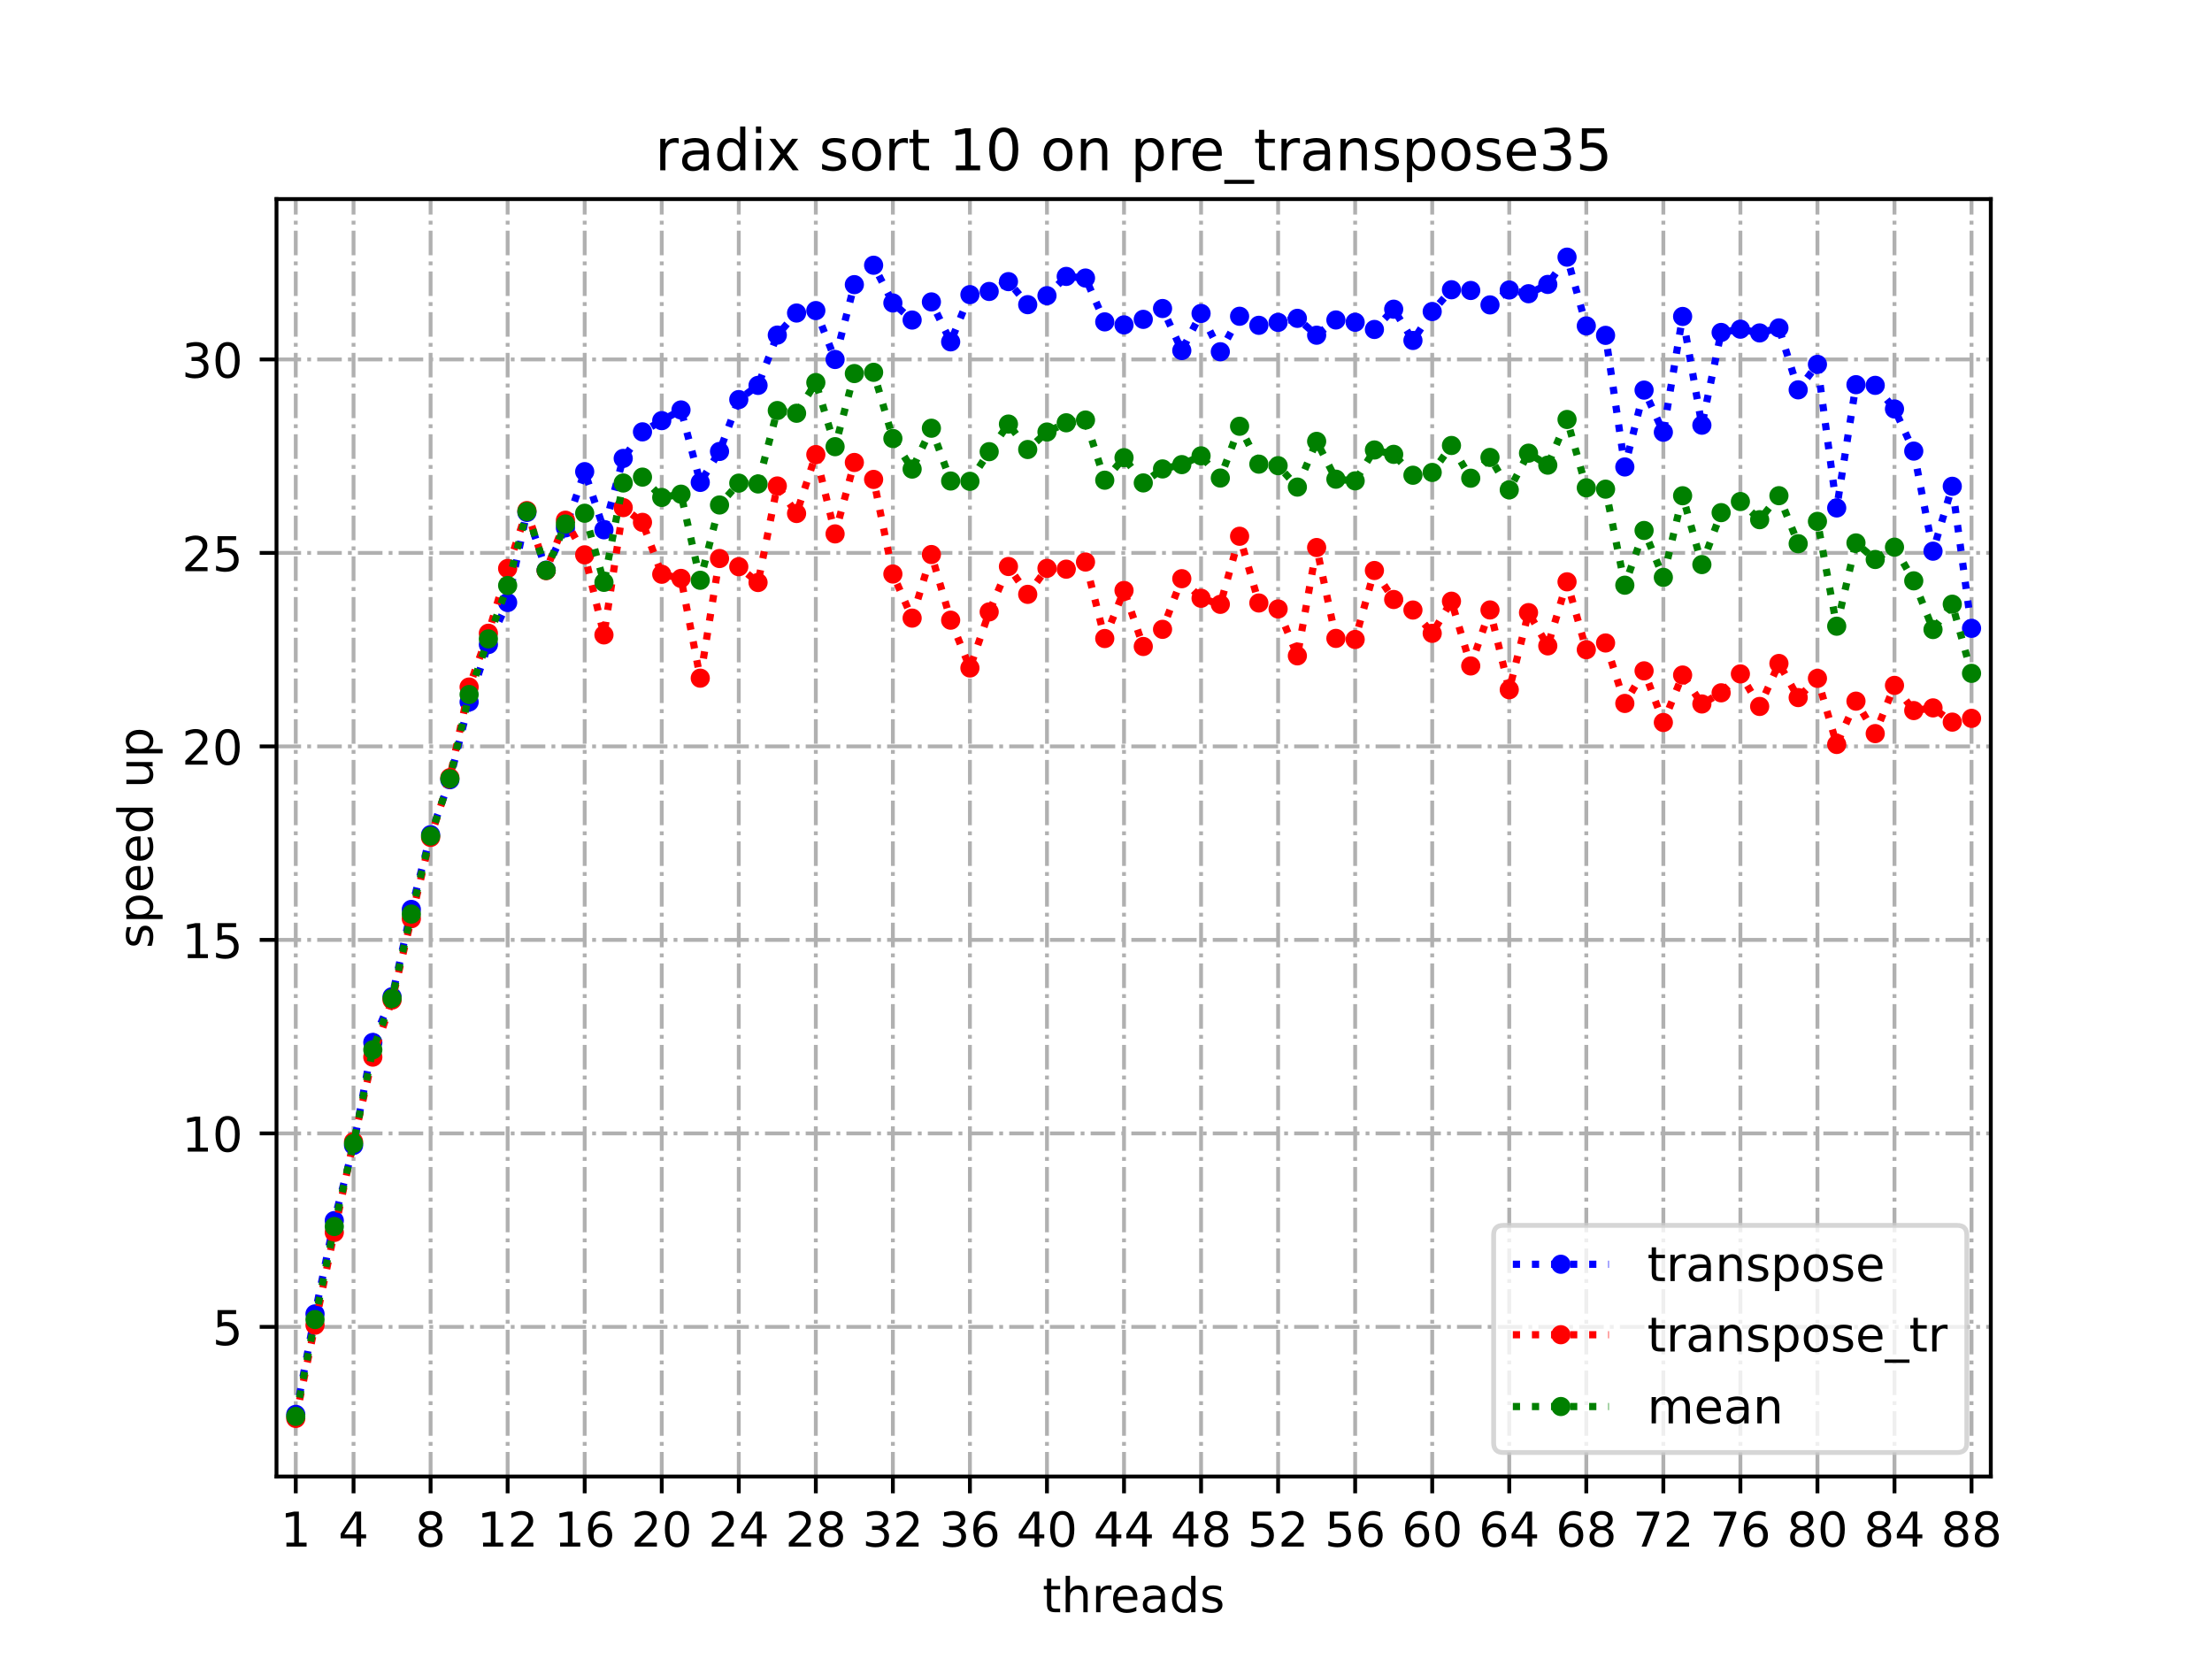 <?xml version="1.0" encoding="utf-8" standalone="no"?>
<!DOCTYPE svg PUBLIC "-//W3C//DTD SVG 1.1//EN"
  "http://www.w3.org/Graphics/SVG/1.1/DTD/svg11.dtd">
<!-- Created with matplotlib (https://matplotlib.org/) -->
<svg height="345.6pt" version="1.1" viewBox="0 0 460.8 345.6" width="460.8pt" xmlns="http://www.w3.org/2000/svg" xmlns:xlink="http://www.w3.org/1999/xlink">
 <defs>
  <style type="text/css">*{stroke-linecap:butt;stroke-linejoin:round;}</style>
 </defs>
 <g id="figure_1">
  <g id="patch_1">
   <path d="M 0 345.6 
L 460.8 345.6 
L 460.8 0 
L 0 0 
z
" style="fill:#ffffff;"/>
  </g>
  <g id="axes_1">
   <g id="patch_2">
    <path d="M 57.6 307.584 
L 414.72 307.584 
L 414.72 41.472 
L 57.6 41.472 
z
" style="fill:#ffffff;"/>
   </g>
   <g id="matplotlib.axis_1">
    <g id="xtick_1">
     <g id="line2d_1">
      <path clip-path="url(#p335413145a)" d="M 61.613 307.584 
L 61.613 41.472 
" style="fill:none;stroke:#b0b0b0;stroke-dasharray:5.12,1.28,0.8,1.28;stroke-dashoffset:0;stroke-width:0.8;"/>
     </g>
     <g id="line2d_2">
      <defs>
       <path d="M 0 0 
L 0 3.5 
" id="m08ab39ab46" style="stroke:#000000;stroke-width:0.8;"/>
      </defs>
      <g>
       <use style="stroke:#000000;stroke-width:0.8;" x="61.613" xlink:href="#m08ab39ab46" y="307.584"/>
      </g>
     </g>
     <g id="text_1">
      <!-- 1 -->
      <g transform="translate(58.431 322.182)scale(0.1 -0.1)">
       <defs>
        <path d="M 12.406 8.297 
L 28.516 8.297 
L 28.516 63.922 
L 10.984 60.406 
L 10.984 69.391 
L 28.422 72.906 
L 38.281 72.906 
L 38.281 8.297 
L 54.391 8.297 
L 54.391 0 
L 12.406 0 
z
" id="DejaVuSans-49"/>
       </defs>
       <use xlink:href="#DejaVuSans-49"/>
      </g>
     </g>
    </g>
    <g id="xtick_2">
     <g id="line2d_3">
      <path clip-path="url(#p335413145a)" d="M 73.65 307.584 
L 73.65 41.472 
" style="fill:none;stroke:#b0b0b0;stroke-dasharray:5.12,1.28,0.8,1.28;stroke-dashoffset:0;stroke-width:0.8;"/>
     </g>
     <g id="line2d_4">
      <g>
       <use style="stroke:#000000;stroke-width:0.8;" x="73.65" xlink:href="#m08ab39ab46" y="307.584"/>
      </g>
     </g>
     <g id="text_2">
      <!-- 4 -->
      <g transform="translate(70.469 322.182)scale(0.1 -0.1)">
       <defs>
        <path d="M 37.797 64.312 
L 12.891 25.391 
L 37.797 25.391 
z
M 35.203 72.906 
L 47.609 72.906 
L 47.609 25.391 
L 58.016 25.391 
L 58.016 17.188 
L 47.609 17.188 
L 47.609 0 
L 37.797 0 
L 37.797 17.188 
L 4.891 17.188 
L 4.891 26.703 
z
" id="DejaVuSans-52"/>
       </defs>
       <use xlink:href="#DejaVuSans-52"/>
      </g>
     </g>
    </g>
    <g id="xtick_3">
     <g id="line2d_5">
      <path clip-path="url(#p335413145a)" d="M 89.701 307.584 
L 89.701 41.472 
" style="fill:none;stroke:#b0b0b0;stroke-dasharray:5.12,1.28,0.8,1.28;stroke-dashoffset:0;stroke-width:0.8;"/>
     </g>
     <g id="line2d_6">
      <g>
       <use style="stroke:#000000;stroke-width:0.8;" x="89.701" xlink:href="#m08ab39ab46" y="307.584"/>
      </g>
     </g>
     <g id="text_3">
      <!-- 8 -->
      <g transform="translate(86.519 322.182)scale(0.1 -0.1)">
       <defs>
        <path d="M 31.781 34.625 
Q 24.75 34.625 20.719 30.859 
Q 16.703 27.094 16.703 20.516 
Q 16.703 13.922 20.719 10.156 
Q 24.75 6.391 31.781 6.391 
Q 38.812 6.391 42.859 10.172 
Q 46.922 13.969 46.922 20.516 
Q 46.922 27.094 42.891 30.859 
Q 38.875 34.625 31.781 34.625 
z
M 21.922 38.812 
Q 15.578 40.375 12.031 44.719 
Q 8.5 49.078 8.5 55.328 
Q 8.5 64.062 14.719 69.141 
Q 20.953 74.219 31.781 74.219 
Q 42.672 74.219 48.875 69.141 
Q 55.078 64.062 55.078 55.328 
Q 55.078 49.078 51.531 44.719 
Q 48 40.375 41.703 38.812 
Q 48.828 37.156 52.797 32.312 
Q 56.781 27.484 56.781 20.516 
Q 56.781 9.906 50.312 4.234 
Q 43.844 -1.422 31.781 -1.422 
Q 19.734 -1.422 13.25 4.234 
Q 6.781 9.906 6.781 20.516 
Q 6.781 27.484 10.781 32.312 
Q 14.797 37.156 21.922 38.812 
z
M 18.312 54.391 
Q 18.312 48.734 21.844 45.562 
Q 25.391 42.391 31.781 42.391 
Q 38.141 42.391 41.719 45.562 
Q 45.312 48.734 45.312 54.391 
Q 45.312 60.062 41.719 63.234 
Q 38.141 66.406 31.781 66.406 
Q 25.391 66.406 21.844 63.234 
Q 18.312 60.062 18.312 54.391 
z
" id="DejaVuSans-56"/>
       </defs>
       <use xlink:href="#DejaVuSans-56"/>
      </g>
     </g>
    </g>
    <g id="xtick_4">
     <g id="line2d_7">
      <path clip-path="url(#p335413145a)" d="M 105.751 307.584 
L 105.751 41.472 
" style="fill:none;stroke:#b0b0b0;stroke-dasharray:5.12,1.28,0.8,1.28;stroke-dashoffset:0;stroke-width:0.8;"/>
     </g>
     <g id="line2d_8">
      <g>
       <use style="stroke:#000000;stroke-width:0.8;" x="105.751" xlink:href="#m08ab39ab46" y="307.584"/>
      </g>
     </g>
     <g id="text_4">
      <!-- 12 -->
      <g transform="translate(99.389 322.182)scale(0.1 -0.1)">
       <defs>
        <path d="M 19.188 8.297 
L 53.609 8.297 
L 53.609 0 
L 7.328 0 
L 7.328 8.297 
Q 12.938 14.109 22.625 23.891 
Q 32.328 33.688 34.812 36.531 
Q 39.547 41.844 41.422 45.531 
Q 43.312 49.219 43.312 52.781 
Q 43.312 58.594 39.234 62.25 
Q 35.156 65.922 28.609 65.922 
Q 23.969 65.922 18.812 64.312 
Q 13.672 62.703 7.812 59.422 
L 7.812 69.391 
Q 13.766 71.781 18.938 73 
Q 24.125 74.219 28.422 74.219 
Q 39.75 74.219 46.484 68.547 
Q 53.219 62.891 53.219 53.422 
Q 53.219 48.922 51.531 44.891 
Q 49.859 40.875 45.406 35.406 
Q 44.188 33.984 37.641 27.219 
Q 31.109 20.453 19.188 8.297 
z
" id="DejaVuSans-50"/>
       </defs>
       <use xlink:href="#DejaVuSans-49"/>
       <use x="63.623" xlink:href="#DejaVuSans-50"/>
      </g>
     </g>
    </g>
    <g id="xtick_5">
     <g id="line2d_9">
      <path clip-path="url(#p335413145a)" d="M 121.801 307.584 
L 121.801 41.472 
" style="fill:none;stroke:#b0b0b0;stroke-dasharray:5.12,1.28,0.8,1.28;stroke-dashoffset:0;stroke-width:0.8;"/>
     </g>
     <g id="line2d_10">
      <g>
       <use style="stroke:#000000;stroke-width:0.8;" x="121.801" xlink:href="#m08ab39ab46" y="307.584"/>
      </g>
     </g>
     <g id="text_5">
      <!-- 16 -->
      <g transform="translate(115.439 322.182)scale(0.1 -0.1)">
       <defs>
        <path d="M 33.016 40.375 
Q 26.375 40.375 22.484 35.828 
Q 18.609 31.297 18.609 23.391 
Q 18.609 15.531 22.484 10.953 
Q 26.375 6.391 33.016 6.391 
Q 39.656 6.391 43.531 10.953 
Q 47.406 15.531 47.406 23.391 
Q 47.406 31.297 43.531 35.828 
Q 39.656 40.375 33.016 40.375 
z
M 52.594 71.297 
L 52.594 62.312 
Q 48.875 64.062 45.094 64.984 
Q 41.312 65.922 37.594 65.922 
Q 27.828 65.922 22.672 59.328 
Q 17.531 52.734 16.797 39.406 
Q 19.672 43.656 24.016 45.922 
Q 28.375 48.188 33.594 48.188 
Q 44.578 48.188 50.953 41.516 
Q 57.328 34.859 57.328 23.391 
Q 57.328 12.156 50.688 5.359 
Q 44.047 -1.422 33.016 -1.422 
Q 20.359 -1.422 13.672 8.266 
Q 6.984 17.969 6.984 36.375 
Q 6.984 53.656 15.188 63.938 
Q 23.391 74.219 37.203 74.219 
Q 40.922 74.219 44.703 73.484 
Q 48.484 72.75 52.594 71.297 
z
" id="DejaVuSans-54"/>
       </defs>
       <use xlink:href="#DejaVuSans-49"/>
       <use x="63.623" xlink:href="#DejaVuSans-54"/>
      </g>
     </g>
    </g>
    <g id="xtick_6">
     <g id="line2d_11">
      <path clip-path="url(#p335413145a)" d="M 137.852 307.584 
L 137.852 41.472 
" style="fill:none;stroke:#b0b0b0;stroke-dasharray:5.12,1.28,0.8,1.28;stroke-dashoffset:0;stroke-width:0.8;"/>
     </g>
     <g id="line2d_12">
      <g>
       <use style="stroke:#000000;stroke-width:0.8;" x="137.852" xlink:href="#m08ab39ab46" y="307.584"/>
      </g>
     </g>
     <g id="text_6">
      <!-- 20 -->
      <g transform="translate(131.489 322.182)scale(0.1 -0.1)">
       <defs>
        <path d="M 31.781 66.406 
Q 24.172 66.406 20.328 58.906 
Q 16.5 51.422 16.5 36.375 
Q 16.5 21.391 20.328 13.891 
Q 24.172 6.391 31.781 6.391 
Q 39.453 6.391 43.281 13.891 
Q 47.125 21.391 47.125 36.375 
Q 47.125 51.422 43.281 58.906 
Q 39.453 66.406 31.781 66.406 
z
M 31.781 74.219 
Q 44.047 74.219 50.516 64.516 
Q 56.984 54.828 56.984 36.375 
Q 56.984 17.969 50.516 8.266 
Q 44.047 -1.422 31.781 -1.422 
Q 19.531 -1.422 13.062 8.266 
Q 6.594 17.969 6.594 36.375 
Q 6.594 54.828 13.062 64.516 
Q 19.531 74.219 31.781 74.219 
z
" id="DejaVuSans-48"/>
       </defs>
       <use xlink:href="#DejaVuSans-50"/>
       <use x="63.623" xlink:href="#DejaVuSans-48"/>
      </g>
     </g>
    </g>
    <g id="xtick_7">
     <g id="line2d_13">
      <path clip-path="url(#p335413145a)" d="M 153.902 307.584 
L 153.902 41.472 
" style="fill:none;stroke:#b0b0b0;stroke-dasharray:5.12,1.28,0.8,1.28;stroke-dashoffset:0;stroke-width:0.8;"/>
     </g>
     <g id="line2d_14">
      <g>
       <use style="stroke:#000000;stroke-width:0.8;" x="153.902" xlink:href="#m08ab39ab46" y="307.584"/>
      </g>
     </g>
     <g id="text_7">
      <!-- 24 -->
      <g transform="translate(147.54 322.182)scale(0.1 -0.1)">
       <use xlink:href="#DejaVuSans-50"/>
       <use x="63.623" xlink:href="#DejaVuSans-52"/>
      </g>
     </g>
    </g>
    <g id="xtick_8">
     <g id="line2d_15">
      <path clip-path="url(#p335413145a)" d="M 169.952 307.584 
L 169.952 41.472 
" style="fill:none;stroke:#b0b0b0;stroke-dasharray:5.12,1.28,0.8,1.28;stroke-dashoffset:0;stroke-width:0.8;"/>
     </g>
     <g id="line2d_16">
      <g>
       <use style="stroke:#000000;stroke-width:0.8;" x="169.952" xlink:href="#m08ab39ab46" y="307.584"/>
      </g>
     </g>
     <g id="text_8">
      <!-- 28 -->
      <g transform="translate(163.59 322.182)scale(0.1 -0.1)">
       <use xlink:href="#DejaVuSans-50"/>
       <use x="63.623" xlink:href="#DejaVuSans-56"/>
      </g>
     </g>
    </g>
    <g id="xtick_9">
     <g id="line2d_17">
      <path clip-path="url(#p335413145a)" d="M 186.003 307.584 
L 186.003 41.472 
" style="fill:none;stroke:#b0b0b0;stroke-dasharray:5.12,1.28,0.8,1.28;stroke-dashoffset:0;stroke-width:0.8;"/>
     </g>
     <g id="line2d_18">
      <g>
       <use style="stroke:#000000;stroke-width:0.8;" x="186.003" xlink:href="#m08ab39ab46" y="307.584"/>
      </g>
     </g>
     <g id="text_9">
      <!-- 32 -->
      <g transform="translate(179.64 322.182)scale(0.1 -0.1)">
       <defs>
        <path d="M 40.578 39.312 
Q 47.656 37.797 51.625 33 
Q 55.609 28.219 55.609 21.188 
Q 55.609 10.406 48.188 4.484 
Q 40.766 -1.422 27.094 -1.422 
Q 22.516 -1.422 17.656 -0.516 
Q 12.797 0.391 7.625 2.203 
L 7.625 11.719 
Q 11.719 9.328 16.594 8.109 
Q 21.484 6.891 26.812 6.891 
Q 36.078 6.891 40.938 10.547 
Q 45.797 14.203 45.797 21.188 
Q 45.797 27.641 41.281 31.266 
Q 36.766 34.906 28.719 34.906 
L 20.219 34.906 
L 20.219 43.016 
L 29.109 43.016 
Q 36.375 43.016 40.234 45.922 
Q 44.094 48.828 44.094 54.297 
Q 44.094 59.906 40.109 62.906 
Q 36.141 65.922 28.719 65.922 
Q 24.656 65.922 20.016 65.031 
Q 15.375 64.156 9.812 62.312 
L 9.812 71.094 
Q 15.438 72.656 20.344 73.438 
Q 25.25 74.219 29.594 74.219 
Q 40.828 74.219 47.359 69.109 
Q 53.906 64.016 53.906 55.328 
Q 53.906 49.266 50.438 45.094 
Q 46.969 40.922 40.578 39.312 
z
" id="DejaVuSans-51"/>
       </defs>
       <use xlink:href="#DejaVuSans-51"/>
       <use x="63.623" xlink:href="#DejaVuSans-50"/>
      </g>
     </g>
    </g>
    <g id="xtick_10">
     <g id="line2d_19">
      <path clip-path="url(#p335413145a)" d="M 202.053 307.584 
L 202.053 41.472 
" style="fill:none;stroke:#b0b0b0;stroke-dasharray:5.12,1.28,0.8,1.28;stroke-dashoffset:0;stroke-width:0.8;"/>
     </g>
     <g id="line2d_20">
      <g>
       <use style="stroke:#000000;stroke-width:0.8;" x="202.053" xlink:href="#m08ab39ab46" y="307.584"/>
      </g>
     </g>
     <g id="text_10">
      <!-- 36 -->
      <g transform="translate(195.691 322.182)scale(0.1 -0.1)">
       <use xlink:href="#DejaVuSans-51"/>
       <use x="63.623" xlink:href="#DejaVuSans-54"/>
      </g>
     </g>
    </g>
    <g id="xtick_11">
     <g id="line2d_21">
      <path clip-path="url(#p335413145a)" d="M 218.103 307.584 
L 218.103 41.472 
" style="fill:none;stroke:#b0b0b0;stroke-dasharray:5.12,1.28,0.8,1.28;stroke-dashoffset:0;stroke-width:0.8;"/>
     </g>
     <g id="line2d_22">
      <g>
       <use style="stroke:#000000;stroke-width:0.8;" x="218.103" xlink:href="#m08ab39ab46" y="307.584"/>
      </g>
     </g>
     <g id="text_11">
      <!-- 40 -->
      <g transform="translate(211.741 322.182)scale(0.1 -0.1)">
       <use xlink:href="#DejaVuSans-52"/>
       <use x="63.623" xlink:href="#DejaVuSans-48"/>
      </g>
     </g>
    </g>
    <g id="xtick_12">
     <g id="line2d_23">
      <path clip-path="url(#p335413145a)" d="M 234.154 307.584 
L 234.154 41.472 
" style="fill:none;stroke:#b0b0b0;stroke-dasharray:5.12,1.28,0.8,1.28;stroke-dashoffset:0;stroke-width:0.8;"/>
     </g>
     <g id="line2d_24">
      <g>
       <use style="stroke:#000000;stroke-width:0.8;" x="234.154" xlink:href="#m08ab39ab46" y="307.584"/>
      </g>
     </g>
     <g id="text_12">
      <!-- 44 -->
      <g transform="translate(227.791 322.182)scale(0.1 -0.1)">
       <use xlink:href="#DejaVuSans-52"/>
       <use x="63.623" xlink:href="#DejaVuSans-52"/>
      </g>
     </g>
    </g>
    <g id="xtick_13">
     <g id="line2d_25">
      <path clip-path="url(#p335413145a)" d="M 250.204 307.584 
L 250.204 41.472 
" style="fill:none;stroke:#b0b0b0;stroke-dasharray:5.12,1.28,0.8,1.28;stroke-dashoffset:0;stroke-width:0.8;"/>
     </g>
     <g id="line2d_26">
      <g>
       <use style="stroke:#000000;stroke-width:0.8;" x="250.204" xlink:href="#m08ab39ab46" y="307.584"/>
      </g>
     </g>
     <g id="text_13">
      <!-- 48 -->
      <g transform="translate(243.842 322.182)scale(0.1 -0.1)">
       <use xlink:href="#DejaVuSans-52"/>
       <use x="63.623" xlink:href="#DejaVuSans-56"/>
      </g>
     </g>
    </g>
    <g id="xtick_14">
     <g id="line2d_27">
      <path clip-path="url(#p335413145a)" d="M 266.254 307.584 
L 266.254 41.472 
" style="fill:none;stroke:#b0b0b0;stroke-dasharray:5.12,1.28,0.8,1.28;stroke-dashoffset:0;stroke-width:0.8;"/>
     </g>
     <g id="line2d_28">
      <g>
       <use style="stroke:#000000;stroke-width:0.8;" x="266.254" xlink:href="#m08ab39ab46" y="307.584"/>
      </g>
     </g>
     <g id="text_14">
      <!-- 52 -->
      <g transform="translate(259.892 322.182)scale(0.1 -0.1)">
       <defs>
        <path d="M 10.797 72.906 
L 49.516 72.906 
L 49.516 64.594 
L 19.828 64.594 
L 19.828 46.734 
Q 21.969 47.469 24.109 47.828 
Q 26.266 48.188 28.422 48.188 
Q 40.625 48.188 47.75 41.5 
Q 54.891 34.812 54.891 23.391 
Q 54.891 11.625 47.562 5.094 
Q 40.234 -1.422 26.906 -1.422 
Q 22.312 -1.422 17.547 -0.641 
Q 12.797 0.141 7.719 1.703 
L 7.719 11.625 
Q 12.109 9.234 16.797 8.062 
Q 21.484 6.891 26.703 6.891 
Q 35.156 6.891 40.078 11.328 
Q 45.016 15.766 45.016 23.391 
Q 45.016 31 40.078 35.438 
Q 35.156 39.891 26.703 39.891 
Q 22.75 39.891 18.812 39.016 
Q 14.891 38.141 10.797 36.281 
z
" id="DejaVuSans-53"/>
       </defs>
       <use xlink:href="#DejaVuSans-53"/>
       <use x="63.623" xlink:href="#DejaVuSans-50"/>
      </g>
     </g>
    </g>
    <g id="xtick_15">
     <g id="line2d_29">
      <path clip-path="url(#p335413145a)" d="M 282.305 307.584 
L 282.305 41.472 
" style="fill:none;stroke:#b0b0b0;stroke-dasharray:5.12,1.28,0.8,1.28;stroke-dashoffset:0;stroke-width:0.8;"/>
     </g>
     <g id="line2d_30">
      <g>
       <use style="stroke:#000000;stroke-width:0.8;" x="282.305" xlink:href="#m08ab39ab46" y="307.584"/>
      </g>
     </g>
     <g id="text_15">
      <!-- 56 -->
      <g transform="translate(275.942 322.182)scale(0.1 -0.1)">
       <use xlink:href="#DejaVuSans-53"/>
       <use x="63.623" xlink:href="#DejaVuSans-54"/>
      </g>
     </g>
    </g>
    <g id="xtick_16">
     <g id="line2d_31">
      <path clip-path="url(#p335413145a)" d="M 298.355 307.584 
L 298.355 41.472 
" style="fill:none;stroke:#b0b0b0;stroke-dasharray:5.12,1.28,0.8,1.28;stroke-dashoffset:0;stroke-width:0.8;"/>
     </g>
     <g id="line2d_32">
      <g>
       <use style="stroke:#000000;stroke-width:0.8;" x="298.355" xlink:href="#m08ab39ab46" y="307.584"/>
      </g>
     </g>
     <g id="text_16">
      <!-- 60 -->
      <g transform="translate(291.993 322.182)scale(0.1 -0.1)">
       <use xlink:href="#DejaVuSans-54"/>
       <use x="63.623" xlink:href="#DejaVuSans-48"/>
      </g>
     </g>
    </g>
    <g id="xtick_17">
     <g id="line2d_33">
      <path clip-path="url(#p335413145a)" d="M 314.405 307.584 
L 314.405 41.472 
" style="fill:none;stroke:#b0b0b0;stroke-dasharray:5.12,1.28,0.8,1.28;stroke-dashoffset:0;stroke-width:0.8;"/>
     </g>
     <g id="line2d_34">
      <g>
       <use style="stroke:#000000;stroke-width:0.8;" x="314.405" xlink:href="#m08ab39ab46" y="307.584"/>
      </g>
     </g>
     <g id="text_17">
      <!-- 64 -->
      <g transform="translate(308.043 322.182)scale(0.1 -0.1)">
       <use xlink:href="#DejaVuSans-54"/>
       <use x="63.623" xlink:href="#DejaVuSans-52"/>
      </g>
     </g>
    </g>
    <g id="xtick_18">
     <g id="line2d_35">
      <path clip-path="url(#p335413145a)" d="M 330.456 307.584 
L 330.456 41.472 
" style="fill:none;stroke:#b0b0b0;stroke-dasharray:5.12,1.28,0.8,1.28;stroke-dashoffset:0;stroke-width:0.8;"/>
     </g>
     <g id="line2d_36">
      <g>
       <use style="stroke:#000000;stroke-width:0.8;" x="330.456" xlink:href="#m08ab39ab46" y="307.584"/>
      </g>
     </g>
     <g id="text_18">
      <!-- 68 -->
      <g transform="translate(324.093 322.182)scale(0.1 -0.1)">
       <use xlink:href="#DejaVuSans-54"/>
       <use x="63.623" xlink:href="#DejaVuSans-56"/>
      </g>
     </g>
    </g>
    <g id="xtick_19">
     <g id="line2d_37">
      <path clip-path="url(#p335413145a)" d="M 346.506 307.584 
L 346.506 41.472 
" style="fill:none;stroke:#b0b0b0;stroke-dasharray:5.12,1.28,0.8,1.28;stroke-dashoffset:0;stroke-width:0.8;"/>
     </g>
     <g id="line2d_38">
      <g>
       <use style="stroke:#000000;stroke-width:0.8;" x="346.506" xlink:href="#m08ab39ab46" y="307.584"/>
      </g>
     </g>
     <g id="text_19">
      <!-- 72 -->
      <g transform="translate(340.144 322.182)scale(0.1 -0.1)">
       <defs>
        <path d="M 8.203 72.906 
L 55.078 72.906 
L 55.078 68.703 
L 28.609 0 
L 18.312 0 
L 43.219 64.594 
L 8.203 64.594 
z
" id="DejaVuSans-55"/>
       </defs>
       <use xlink:href="#DejaVuSans-55"/>
       <use x="63.623" xlink:href="#DejaVuSans-50"/>
      </g>
     </g>
    </g>
    <g id="xtick_20">
     <g id="line2d_39">
      <path clip-path="url(#p335413145a)" d="M 362.556 307.584 
L 362.556 41.472 
" style="fill:none;stroke:#b0b0b0;stroke-dasharray:5.12,1.28,0.8,1.28;stroke-dashoffset:0;stroke-width:0.8;"/>
     </g>
     <g id="line2d_40">
      <g>
       <use style="stroke:#000000;stroke-width:0.8;" x="362.556" xlink:href="#m08ab39ab46" y="307.584"/>
      </g>
     </g>
     <g id="text_20">
      <!-- 76 -->
      <g transform="translate(356.194 322.182)scale(0.1 -0.1)">
       <use xlink:href="#DejaVuSans-55"/>
       <use x="63.623" xlink:href="#DejaVuSans-54"/>
      </g>
     </g>
    </g>
    <g id="xtick_21">
     <g id="line2d_41">
      <path clip-path="url(#p335413145a)" d="M 378.607 307.584 
L 378.607 41.472 
" style="fill:none;stroke:#b0b0b0;stroke-dasharray:5.12,1.28,0.8,1.28;stroke-dashoffset:0;stroke-width:0.8;"/>
     </g>
     <g id="line2d_42">
      <g>
       <use style="stroke:#000000;stroke-width:0.8;" x="378.607" xlink:href="#m08ab39ab46" y="307.584"/>
      </g>
     </g>
     <g id="text_21">
      <!-- 80 -->
      <g transform="translate(372.244 322.182)scale(0.1 -0.1)">
       <use xlink:href="#DejaVuSans-56"/>
       <use x="63.623" xlink:href="#DejaVuSans-48"/>
      </g>
     </g>
    </g>
    <g id="xtick_22">
     <g id="line2d_43">
      <path clip-path="url(#p335413145a)" d="M 394.657 307.584 
L 394.657 41.472 
" style="fill:none;stroke:#b0b0b0;stroke-dasharray:5.12,1.28,0.8,1.28;stroke-dashoffset:0;stroke-width:0.8;"/>
     </g>
     <g id="line2d_44">
      <g>
       <use style="stroke:#000000;stroke-width:0.8;" x="394.657" xlink:href="#m08ab39ab46" y="307.584"/>
      </g>
     </g>
     <g id="text_22">
      <!-- 84 -->
      <g transform="translate(388.295 322.182)scale(0.1 -0.1)">
       <use xlink:href="#DejaVuSans-56"/>
       <use x="63.623" xlink:href="#DejaVuSans-52"/>
      </g>
     </g>
    </g>
    <g id="xtick_23">
     <g id="line2d_45">
      <path clip-path="url(#p335413145a)" d="M 410.707 307.584 
L 410.707 41.472 
" style="fill:none;stroke:#b0b0b0;stroke-dasharray:5.12,1.28,0.8,1.28;stroke-dashoffset:0;stroke-width:0.8;"/>
     </g>
     <g id="line2d_46">
      <g>
       <use style="stroke:#000000;stroke-width:0.8;" x="410.707" xlink:href="#m08ab39ab46" y="307.584"/>
      </g>
     </g>
     <g id="text_23">
      <!-- 88 -->
      <g transform="translate(404.345 322.182)scale(0.1 -0.1)">
       <use xlink:href="#DejaVuSans-56"/>
       <use x="63.623" xlink:href="#DejaVuSans-56"/>
      </g>
     </g>
    </g>
    <g id="text_24">
     <!-- threads -->
     <g transform="translate(217.169 335.861)scale(0.1 -0.1)">
      <defs>
       <path d="M 18.312 70.219 
L 18.312 54.688 
L 36.812 54.688 
L 36.812 47.703 
L 18.312 47.703 
L 18.312 18.016 
Q 18.312 11.328 20.141 9.422 
Q 21.969 7.516 27.594 7.516 
L 36.812 7.516 
L 36.812 0 
L 27.594 0 
Q 17.188 0 13.234 3.875 
Q 9.281 7.766 9.281 18.016 
L 9.281 47.703 
L 2.688 47.703 
L 2.688 54.688 
L 9.281 54.688 
L 9.281 70.219 
z
" id="DejaVuSans-116"/>
       <path d="M 54.891 33.016 
L 54.891 0 
L 45.906 0 
L 45.906 32.719 
Q 45.906 40.484 42.875 44.328 
Q 39.844 48.188 33.797 48.188 
Q 26.516 48.188 22.312 43.547 
Q 18.109 38.922 18.109 30.906 
L 18.109 0 
L 9.078 0 
L 9.078 75.984 
L 18.109 75.984 
L 18.109 46.188 
Q 21.344 51.125 25.703 53.562 
Q 30.078 56 35.797 56 
Q 45.219 56 50.047 50.172 
Q 54.891 44.344 54.891 33.016 
z
" id="DejaVuSans-104"/>
       <path d="M 41.109 46.297 
Q 39.594 47.172 37.812 47.578 
Q 36.031 48 33.891 48 
Q 26.266 48 22.188 43.047 
Q 18.109 38.094 18.109 28.812 
L 18.109 0 
L 9.078 0 
L 9.078 54.688 
L 18.109 54.688 
L 18.109 46.188 
Q 20.953 51.172 25.484 53.578 
Q 30.031 56 36.531 56 
Q 37.453 56 38.578 55.875 
Q 39.703 55.766 41.062 55.516 
z
" id="DejaVuSans-114"/>
       <path d="M 56.203 29.594 
L 56.203 25.203 
L 14.891 25.203 
Q 15.484 15.922 20.484 11.062 
Q 25.484 6.203 34.422 6.203 
Q 39.594 6.203 44.453 7.469 
Q 49.312 8.734 54.109 11.281 
L 54.109 2.781 
Q 49.266 0.734 44.188 -0.344 
Q 39.109 -1.422 33.891 -1.422 
Q 20.797 -1.422 13.156 6.188 
Q 5.516 13.812 5.516 26.812 
Q 5.516 40.234 12.766 48.109 
Q 20.016 56 32.328 56 
Q 43.359 56 49.781 48.891 
Q 56.203 41.797 56.203 29.594 
z
M 47.219 32.234 
Q 47.125 39.594 43.094 43.984 
Q 39.062 48.391 32.422 48.391 
Q 24.906 48.391 20.391 44.141 
Q 15.875 39.891 15.188 32.172 
z
" id="DejaVuSans-101"/>
       <path d="M 34.281 27.484 
Q 23.391 27.484 19.188 25 
Q 14.984 22.516 14.984 16.5 
Q 14.984 11.719 18.141 8.906 
Q 21.297 6.109 26.703 6.109 
Q 34.188 6.109 38.703 11.406 
Q 43.219 16.703 43.219 25.484 
L 43.219 27.484 
z
M 52.203 31.203 
L 52.203 0 
L 43.219 0 
L 43.219 8.297 
Q 40.141 3.328 35.547 0.953 
Q 30.953 -1.422 24.312 -1.422 
Q 15.922 -1.422 10.953 3.297 
Q 6 8.016 6 15.922 
Q 6 25.141 12.172 29.828 
Q 18.359 34.516 30.609 34.516 
L 43.219 34.516 
L 43.219 35.406 
Q 43.219 41.609 39.141 45 
Q 35.062 48.391 27.688 48.391 
Q 23 48.391 18.547 47.266 
Q 14.109 46.141 10.016 43.891 
L 10.016 52.203 
Q 14.938 54.109 19.578 55.047 
Q 24.219 56 28.609 56 
Q 40.484 56 46.344 49.844 
Q 52.203 43.703 52.203 31.203 
z
" id="DejaVuSans-97"/>
       <path d="M 45.406 46.391 
L 45.406 75.984 
L 54.391 75.984 
L 54.391 0 
L 45.406 0 
L 45.406 8.203 
Q 42.578 3.328 38.25 0.953 
Q 33.938 -1.422 27.875 -1.422 
Q 17.969 -1.422 11.734 6.484 
Q 5.516 14.406 5.516 27.297 
Q 5.516 40.188 11.734 48.094 
Q 17.969 56 27.875 56 
Q 33.938 56 38.25 53.625 
Q 42.578 51.266 45.406 46.391 
z
M 14.797 27.297 
Q 14.797 17.391 18.875 11.75 
Q 22.953 6.109 30.078 6.109 
Q 37.203 6.109 41.297 11.75 
Q 45.406 17.391 45.406 27.297 
Q 45.406 37.203 41.297 42.844 
Q 37.203 48.484 30.078 48.484 
Q 22.953 48.484 18.875 42.844 
Q 14.797 37.203 14.797 27.297 
z
" id="DejaVuSans-100"/>
       <path d="M 44.281 53.078 
L 44.281 44.578 
Q 40.484 46.531 36.375 47.5 
Q 32.281 48.484 27.875 48.484 
Q 21.188 48.484 17.844 46.438 
Q 14.5 44.391 14.5 40.281 
Q 14.5 37.156 16.891 35.375 
Q 19.281 33.594 26.516 31.984 
L 29.594 31.297 
Q 39.156 29.25 43.188 25.516 
Q 47.219 21.781 47.219 15.094 
Q 47.219 7.469 41.188 3.016 
Q 35.156 -1.422 24.609 -1.422 
Q 20.219 -1.422 15.453 -0.562 
Q 10.688 0.297 5.422 2 
L 5.422 11.281 
Q 10.406 8.688 15.234 7.391 
Q 20.062 6.109 24.812 6.109 
Q 31.156 6.109 34.562 8.281 
Q 37.984 10.453 37.984 14.406 
Q 37.984 18.062 35.516 20.016 
Q 33.062 21.969 24.703 23.781 
L 21.578 24.516 
Q 13.234 26.266 9.516 29.906 
Q 5.812 33.547 5.812 39.891 
Q 5.812 47.609 11.281 51.797 
Q 16.75 56 26.812 56 
Q 31.781 56 36.172 55.266 
Q 40.578 54.547 44.281 53.078 
z
" id="DejaVuSans-115"/>
      </defs>
      <use xlink:href="#DejaVuSans-116"/>
      <use x="39.209" xlink:href="#DejaVuSans-104"/>
      <use x="102.588" xlink:href="#DejaVuSans-114"/>
      <use x="141.451" xlink:href="#DejaVuSans-101"/>
      <use x="202.975" xlink:href="#DejaVuSans-97"/>
      <use x="264.254" xlink:href="#DejaVuSans-100"/>
      <use x="327.73" xlink:href="#DejaVuSans-115"/>
     </g>
    </g>
   </g>
   <g id="matplotlib.axis_2">
    <g id="ytick_1">
     <g id="line2d_47">
      <path clip-path="url(#p335413145a)" d="M 57.6 276.411 
L 414.72 276.411 
" style="fill:none;stroke:#b0b0b0;stroke-dasharray:5.12,1.28,0.8,1.28;stroke-dashoffset:0;stroke-width:0.8;"/>
     </g>
     <g id="line2d_48">
      <defs>
       <path d="M 0 0 
L -3.5 0 
" id="mb48d625e47" style="stroke:#000000;stroke-width:0.8;"/>
      </defs>
      <g>
       <use style="stroke:#000000;stroke-width:0.8;" x="57.6" xlink:href="#mb48d625e47" y="276.411"/>
      </g>
     </g>
     <g id="text_25">
      <!-- 5 -->
      <g transform="translate(44.237 280.21)scale(0.1 -0.1)">
       <use xlink:href="#DejaVuSans-53"/>
      </g>
     </g>
    </g>
    <g id="ytick_2">
     <g id="line2d_49">
      <path clip-path="url(#p335413145a)" d="M 57.6 236.104 
L 414.72 236.104 
" style="fill:none;stroke:#b0b0b0;stroke-dasharray:5.12,1.28,0.8,1.28;stroke-dashoffset:0;stroke-width:0.8;"/>
     </g>
     <g id="line2d_50">
      <g>
       <use style="stroke:#000000;stroke-width:0.8;" x="57.6" xlink:href="#mb48d625e47" y="236.104"/>
      </g>
     </g>
     <g id="text_26">
      <!-- 10 -->
      <g transform="translate(37.875 239.903)scale(0.1 -0.1)">
       <use xlink:href="#DejaVuSans-49"/>
       <use x="63.623" xlink:href="#DejaVuSans-48"/>
      </g>
     </g>
    </g>
    <g id="ytick_3">
     <g id="line2d_51">
      <path clip-path="url(#p335413145a)" d="M 57.6 195.797 
L 414.72 195.797 
" style="fill:none;stroke:#b0b0b0;stroke-dasharray:5.12,1.28,0.8,1.28;stroke-dashoffset:0;stroke-width:0.8;"/>
     </g>
     <g id="line2d_52">
      <g>
       <use style="stroke:#000000;stroke-width:0.8;" x="57.6" xlink:href="#mb48d625e47" y="195.797"/>
      </g>
     </g>
     <g id="text_27">
      <!-- 15 -->
      <g transform="translate(37.875 199.597)scale(0.1 -0.1)">
       <use xlink:href="#DejaVuSans-49"/>
       <use x="63.623" xlink:href="#DejaVuSans-53"/>
      </g>
     </g>
    </g>
    <g id="ytick_4">
     <g id="line2d_53">
      <path clip-path="url(#p335413145a)" d="M 57.6 155.491 
L 414.72 155.491 
" style="fill:none;stroke:#b0b0b0;stroke-dasharray:5.12,1.28,0.8,1.28;stroke-dashoffset:0;stroke-width:0.8;"/>
     </g>
     <g id="line2d_54">
      <g>
       <use style="stroke:#000000;stroke-width:0.8;" x="57.6" xlink:href="#mb48d625e47" y="155.491"/>
      </g>
     </g>
     <g id="text_28">
      <!-- 20 -->
      <g transform="translate(37.875 159.29)scale(0.1 -0.1)">
       <use xlink:href="#DejaVuSans-50"/>
       <use x="63.623" xlink:href="#DejaVuSans-48"/>
      </g>
     </g>
    </g>
    <g id="ytick_5">
     <g id="line2d_55">
      <path clip-path="url(#p335413145a)" d="M 57.6 115.184 
L 414.72 115.184 
" style="fill:none;stroke:#b0b0b0;stroke-dasharray:5.12,1.28,0.8,1.28;stroke-dashoffset:0;stroke-width:0.8;"/>
     </g>
     <g id="line2d_56">
      <g>
       <use style="stroke:#000000;stroke-width:0.8;" x="57.6" xlink:href="#mb48d625e47" y="115.184"/>
      </g>
     </g>
     <g id="text_29">
      <!-- 25 -->
      <g transform="translate(37.875 118.983)scale(0.1 -0.1)">
       <use xlink:href="#DejaVuSans-50"/>
       <use x="63.623" xlink:href="#DejaVuSans-53"/>
      </g>
     </g>
    </g>
    <g id="ytick_6">
     <g id="line2d_57">
      <path clip-path="url(#p335413145a)" d="M 57.6 74.877 
L 414.72 74.877 
" style="fill:none;stroke:#b0b0b0;stroke-dasharray:5.12,1.28,0.8,1.28;stroke-dashoffset:0;stroke-width:0.8;"/>
     </g>
     <g id="line2d_58">
      <g>
       <use style="stroke:#000000;stroke-width:0.8;" x="57.6" xlink:href="#mb48d625e47" y="74.877"/>
      </g>
     </g>
     <g id="text_30">
      <!-- 30 -->
      <g transform="translate(37.875 78.677)scale(0.1 -0.1)">
       <use xlink:href="#DejaVuSans-51"/>
       <use x="63.623" xlink:href="#DejaVuSans-48"/>
      </g>
     </g>
    </g>
    <g id="text_31">
     <!-- speed up -->
     <g transform="translate(31.795 197.566)rotate(-90)scale(0.1 -0.1)">
      <defs>
       <path d="M 18.109 8.203 
L 18.109 -20.797 
L 9.078 -20.797 
L 9.078 54.688 
L 18.109 54.688 
L 18.109 46.391 
Q 20.953 51.266 25.266 53.625 
Q 29.594 56 35.594 56 
Q 45.562 56 51.781 48.094 
Q 58.016 40.188 58.016 27.297 
Q 58.016 14.406 51.781 6.484 
Q 45.562 -1.422 35.594 -1.422 
Q 29.594 -1.422 25.266 0.953 
Q 20.953 3.328 18.109 8.203 
z
M 48.688 27.297 
Q 48.688 37.203 44.609 42.844 
Q 40.531 48.484 33.406 48.484 
Q 26.266 48.484 22.188 42.844 
Q 18.109 37.203 18.109 27.297 
Q 18.109 17.391 22.188 11.75 
Q 26.266 6.109 33.406 6.109 
Q 40.531 6.109 44.609 11.75 
Q 48.688 17.391 48.688 27.297 
z
" id="DejaVuSans-112"/>
       <path id="DejaVuSans-32"/>
       <path d="M 8.5 21.578 
L 8.5 54.688 
L 17.484 54.688 
L 17.484 21.922 
Q 17.484 14.156 20.5 10.266 
Q 23.531 6.391 29.594 6.391 
Q 36.859 6.391 41.078 11.031 
Q 45.312 15.672 45.312 23.688 
L 45.312 54.688 
L 54.297 54.688 
L 54.297 0 
L 45.312 0 
L 45.312 8.406 
Q 42.047 3.422 37.719 1 
Q 33.406 -1.422 27.688 -1.422 
Q 18.266 -1.422 13.375 4.438 
Q 8.5 10.297 8.5 21.578 
z
M 31.109 56 
z
" id="DejaVuSans-117"/>
      </defs>
      <use xlink:href="#DejaVuSans-115"/>
      <use x="52.1" xlink:href="#DejaVuSans-112"/>
      <use x="115.576" xlink:href="#DejaVuSans-101"/>
      <use x="177.1" xlink:href="#DejaVuSans-101"/>
      <use x="238.623" xlink:href="#DejaVuSans-100"/>
      <use x="302.1" xlink:href="#DejaVuSans-32"/>
      <use x="333.887" xlink:href="#DejaVuSans-117"/>
      <use x="397.266" xlink:href="#DejaVuSans-112"/>
     </g>
    </g>
   </g>
   <g id="line2d_59">
    <path clip-path="url(#p335413145a)" d="M 61.613 294.641 
L 65.625 273.713 
L 69.638 254.27 
L 73.65 238.601 
L 77.663 217.156 
L 81.676 207.64 
L 85.688 189.45 
L 89.701 173.88 
L 93.713 162.431 
L 97.726 146.239 
L 101.738 134.272 
L 105.751 125.517 
L 109.764 106.749 
L 113.776 118.77 
L 117.789 109.963 
L 121.801 98.251 
L 125.814 110.366 
L 129.827 95.495 
L 133.839 89.962 
L 137.852 87.628 
L 141.864 85.4 
L 145.877 100.494 
L 149.889 94.047 
L 153.902 83.237 
L 157.915 80.283 
L 161.927 69.808 
L 165.94 65.21 
L 169.952 64.698 
L 173.965 74.886 
L 177.978 59.297 
L 181.99 55.255 
L 186.003 63.113 
L 190.015 66.672 
L 194.028 62.896 
L 198.04 71.216 
L 202.053 61.379 
L 206.066 60.715 
L 210.078 58.669 
L 214.091 63.468 
L 218.103 61.597 
L 222.116 57.582 
L 226.129 57.922 
L 230.141 67.052 
L 234.154 67.681 
L 238.166 66.529 
L 242.179 64.27 
L 246.191 73.022 
L 250.204 65.298 
L 254.217 73.276 
L 258.229 65.885 
L 262.242 67.768 
L 266.254 67.16 
L 270.267 66.318 
L 274.28 69.831 
L 278.292 66.656 
L 282.305 67.13 
L 286.317 68.631 
L 290.33 64.412 
L 294.342 70.923 
L 298.355 64.899 
L 302.368 60.36 
L 306.38 60.511 
L 310.393 63.517 
L 314.405 60.41 
L 318.418 61.189 
L 322.431 59.251 
L 326.443 53.568 
L 330.456 67.895 
L 334.468 69.862 
L 338.481 97.276 
L 342.493 81.268 
L 346.506 90.043 
L 350.519 65.925 
L 354.531 88.577 
L 358.544 69.255 
L 362.556 68.576 
L 366.569 69.355 
L 370.582 68.308 
L 374.594 81.21 
L 378.607 75.906 
L 382.619 105.814 
L 386.632 80.137 
L 390.644 80.277 
L 394.657 85.198 
L 398.67 93.974 
L 402.682 114.822 
L 406.695 101.304 
L 410.707 130.896 
" style="fill:none;stroke:#0000ff;stroke-dasharray:1.5,2.475;stroke-dashoffset:0;stroke-width:1.5;"/>
    <defs>
     <path d="M 0 1.5 
C 0.398 1.5 0.779 1.342 1.061 1.061 
C 1.342 0.779 1.5 0.398 1.5 0 
C 1.5 -0.398 1.342 -0.779 1.061 -1.061 
C 0.779 -1.342 0.398 -1.5 0 -1.5 
C -0.398 -1.5 -0.779 -1.342 -1.061 -1.061 
C -1.342 -0.779 -1.5 -0.398 -1.5 0 
C -1.5 0.398 -1.342 0.779 -1.061 1.061 
C -0.779 1.342 -0.398 1.5 0 1.5 
z
" id="m4ee5226425" style="stroke:#0000ff;"/>
    </defs>
    <g clip-path="url(#p335413145a)">
     <use style="fill:#0000ff;stroke:#0000ff;" x="61.613" xlink:href="#m4ee5226425" y="294.641"/>
     <use style="fill:#0000ff;stroke:#0000ff;" x="65.625" xlink:href="#m4ee5226425" y="273.713"/>
     <use style="fill:#0000ff;stroke:#0000ff;" x="69.638" xlink:href="#m4ee5226425" y="254.27"/>
     <use style="fill:#0000ff;stroke:#0000ff;" x="73.65" xlink:href="#m4ee5226425" y="238.601"/>
     <use style="fill:#0000ff;stroke:#0000ff;" x="77.663" xlink:href="#m4ee5226425" y="217.156"/>
     <use style="fill:#0000ff;stroke:#0000ff;" x="81.676" xlink:href="#m4ee5226425" y="207.64"/>
     <use style="fill:#0000ff;stroke:#0000ff;" x="85.688" xlink:href="#m4ee5226425" y="189.45"/>
     <use style="fill:#0000ff;stroke:#0000ff;" x="89.701" xlink:href="#m4ee5226425" y="173.88"/>
     <use style="fill:#0000ff;stroke:#0000ff;" x="93.713" xlink:href="#m4ee5226425" y="162.431"/>
     <use style="fill:#0000ff;stroke:#0000ff;" x="97.726" xlink:href="#m4ee5226425" y="146.239"/>
     <use style="fill:#0000ff;stroke:#0000ff;" x="101.738" xlink:href="#m4ee5226425" y="134.272"/>
     <use style="fill:#0000ff;stroke:#0000ff;" x="105.751" xlink:href="#m4ee5226425" y="125.517"/>
     <use style="fill:#0000ff;stroke:#0000ff;" x="109.764" xlink:href="#m4ee5226425" y="106.749"/>
     <use style="fill:#0000ff;stroke:#0000ff;" x="113.776" xlink:href="#m4ee5226425" y="118.77"/>
     <use style="fill:#0000ff;stroke:#0000ff;" x="117.789" xlink:href="#m4ee5226425" y="109.963"/>
     <use style="fill:#0000ff;stroke:#0000ff;" x="121.801" xlink:href="#m4ee5226425" y="98.251"/>
     <use style="fill:#0000ff;stroke:#0000ff;" x="125.814" xlink:href="#m4ee5226425" y="110.366"/>
     <use style="fill:#0000ff;stroke:#0000ff;" x="129.827" xlink:href="#m4ee5226425" y="95.495"/>
     <use style="fill:#0000ff;stroke:#0000ff;" x="133.839" xlink:href="#m4ee5226425" y="89.962"/>
     <use style="fill:#0000ff;stroke:#0000ff;" x="137.852" xlink:href="#m4ee5226425" y="87.628"/>
     <use style="fill:#0000ff;stroke:#0000ff;" x="141.864" xlink:href="#m4ee5226425" y="85.4"/>
     <use style="fill:#0000ff;stroke:#0000ff;" x="145.877" xlink:href="#m4ee5226425" y="100.494"/>
     <use style="fill:#0000ff;stroke:#0000ff;" x="149.889" xlink:href="#m4ee5226425" y="94.047"/>
     <use style="fill:#0000ff;stroke:#0000ff;" x="153.902" xlink:href="#m4ee5226425" y="83.237"/>
     <use style="fill:#0000ff;stroke:#0000ff;" x="157.915" xlink:href="#m4ee5226425" y="80.283"/>
     <use style="fill:#0000ff;stroke:#0000ff;" x="161.927" xlink:href="#m4ee5226425" y="69.808"/>
     <use style="fill:#0000ff;stroke:#0000ff;" x="165.94" xlink:href="#m4ee5226425" y="65.21"/>
     <use style="fill:#0000ff;stroke:#0000ff;" x="169.952" xlink:href="#m4ee5226425" y="64.698"/>
     <use style="fill:#0000ff;stroke:#0000ff;" x="173.965" xlink:href="#m4ee5226425" y="74.886"/>
     <use style="fill:#0000ff;stroke:#0000ff;" x="177.978" xlink:href="#m4ee5226425" y="59.297"/>
     <use style="fill:#0000ff;stroke:#0000ff;" x="181.99" xlink:href="#m4ee5226425" y="55.255"/>
     <use style="fill:#0000ff;stroke:#0000ff;" x="186.003" xlink:href="#m4ee5226425" y="63.113"/>
     <use style="fill:#0000ff;stroke:#0000ff;" x="190.015" xlink:href="#m4ee5226425" y="66.672"/>
     <use style="fill:#0000ff;stroke:#0000ff;" x="194.028" xlink:href="#m4ee5226425" y="62.896"/>
     <use style="fill:#0000ff;stroke:#0000ff;" x="198.04" xlink:href="#m4ee5226425" y="71.216"/>
     <use style="fill:#0000ff;stroke:#0000ff;" x="202.053" xlink:href="#m4ee5226425" y="61.379"/>
     <use style="fill:#0000ff;stroke:#0000ff;" x="206.066" xlink:href="#m4ee5226425" y="60.715"/>
     <use style="fill:#0000ff;stroke:#0000ff;" x="210.078" xlink:href="#m4ee5226425" y="58.669"/>
     <use style="fill:#0000ff;stroke:#0000ff;" x="214.091" xlink:href="#m4ee5226425" y="63.468"/>
     <use style="fill:#0000ff;stroke:#0000ff;" x="218.103" xlink:href="#m4ee5226425" y="61.597"/>
     <use style="fill:#0000ff;stroke:#0000ff;" x="222.116" xlink:href="#m4ee5226425" y="57.582"/>
     <use style="fill:#0000ff;stroke:#0000ff;" x="226.129" xlink:href="#m4ee5226425" y="57.922"/>
     <use style="fill:#0000ff;stroke:#0000ff;" x="230.141" xlink:href="#m4ee5226425" y="67.052"/>
     <use style="fill:#0000ff;stroke:#0000ff;" x="234.154" xlink:href="#m4ee5226425" y="67.681"/>
     <use style="fill:#0000ff;stroke:#0000ff;" x="238.166" xlink:href="#m4ee5226425" y="66.529"/>
     <use style="fill:#0000ff;stroke:#0000ff;" x="242.179" xlink:href="#m4ee5226425" y="64.27"/>
     <use style="fill:#0000ff;stroke:#0000ff;" x="246.191" xlink:href="#m4ee5226425" y="73.022"/>
     <use style="fill:#0000ff;stroke:#0000ff;" x="250.204" xlink:href="#m4ee5226425" y="65.298"/>
     <use style="fill:#0000ff;stroke:#0000ff;" x="254.217" xlink:href="#m4ee5226425" y="73.276"/>
     <use style="fill:#0000ff;stroke:#0000ff;" x="258.229" xlink:href="#m4ee5226425" y="65.885"/>
     <use style="fill:#0000ff;stroke:#0000ff;" x="262.242" xlink:href="#m4ee5226425" y="67.768"/>
     <use style="fill:#0000ff;stroke:#0000ff;" x="266.254" xlink:href="#m4ee5226425" y="67.16"/>
     <use style="fill:#0000ff;stroke:#0000ff;" x="270.267" xlink:href="#m4ee5226425" y="66.318"/>
     <use style="fill:#0000ff;stroke:#0000ff;" x="274.28" xlink:href="#m4ee5226425" y="69.831"/>
     <use style="fill:#0000ff;stroke:#0000ff;" x="278.292" xlink:href="#m4ee5226425" y="66.656"/>
     <use style="fill:#0000ff;stroke:#0000ff;" x="282.305" xlink:href="#m4ee5226425" y="67.13"/>
     <use style="fill:#0000ff;stroke:#0000ff;" x="286.317" xlink:href="#m4ee5226425" y="68.631"/>
     <use style="fill:#0000ff;stroke:#0000ff;" x="290.33" xlink:href="#m4ee5226425" y="64.412"/>
     <use style="fill:#0000ff;stroke:#0000ff;" x="294.342" xlink:href="#m4ee5226425" y="70.923"/>
     <use style="fill:#0000ff;stroke:#0000ff;" x="298.355" xlink:href="#m4ee5226425" y="64.899"/>
     <use style="fill:#0000ff;stroke:#0000ff;" x="302.368" xlink:href="#m4ee5226425" y="60.36"/>
     <use style="fill:#0000ff;stroke:#0000ff;" x="306.38" xlink:href="#m4ee5226425" y="60.511"/>
     <use style="fill:#0000ff;stroke:#0000ff;" x="310.393" xlink:href="#m4ee5226425" y="63.517"/>
     <use style="fill:#0000ff;stroke:#0000ff;" x="314.405" xlink:href="#m4ee5226425" y="60.41"/>
     <use style="fill:#0000ff;stroke:#0000ff;" x="318.418" xlink:href="#m4ee5226425" y="61.189"/>
     <use style="fill:#0000ff;stroke:#0000ff;" x="322.431" xlink:href="#m4ee5226425" y="59.251"/>
     <use style="fill:#0000ff;stroke:#0000ff;" x="326.443" xlink:href="#m4ee5226425" y="53.568"/>
     <use style="fill:#0000ff;stroke:#0000ff;" x="330.456" xlink:href="#m4ee5226425" y="67.895"/>
     <use style="fill:#0000ff;stroke:#0000ff;" x="334.468" xlink:href="#m4ee5226425" y="69.862"/>
     <use style="fill:#0000ff;stroke:#0000ff;" x="338.481" xlink:href="#m4ee5226425" y="97.276"/>
     <use style="fill:#0000ff;stroke:#0000ff;" x="342.493" xlink:href="#m4ee5226425" y="81.268"/>
     <use style="fill:#0000ff;stroke:#0000ff;" x="346.506" xlink:href="#m4ee5226425" y="90.043"/>
     <use style="fill:#0000ff;stroke:#0000ff;" x="350.519" xlink:href="#m4ee5226425" y="65.925"/>
     <use style="fill:#0000ff;stroke:#0000ff;" x="354.531" xlink:href="#m4ee5226425" y="88.577"/>
     <use style="fill:#0000ff;stroke:#0000ff;" x="358.544" xlink:href="#m4ee5226425" y="69.255"/>
     <use style="fill:#0000ff;stroke:#0000ff;" x="362.556" xlink:href="#m4ee5226425" y="68.576"/>
     <use style="fill:#0000ff;stroke:#0000ff;" x="366.569" xlink:href="#m4ee5226425" y="69.355"/>
     <use style="fill:#0000ff;stroke:#0000ff;" x="370.582" xlink:href="#m4ee5226425" y="68.308"/>
     <use style="fill:#0000ff;stroke:#0000ff;" x="374.594" xlink:href="#m4ee5226425" y="81.21"/>
     <use style="fill:#0000ff;stroke:#0000ff;" x="378.607" xlink:href="#m4ee5226425" y="75.906"/>
     <use style="fill:#0000ff;stroke:#0000ff;" x="382.619" xlink:href="#m4ee5226425" y="105.814"/>
     <use style="fill:#0000ff;stroke:#0000ff;" x="386.632" xlink:href="#m4ee5226425" y="80.137"/>
     <use style="fill:#0000ff;stroke:#0000ff;" x="390.644" xlink:href="#m4ee5226425" y="80.277"/>
     <use style="fill:#0000ff;stroke:#0000ff;" x="394.657" xlink:href="#m4ee5226425" y="85.198"/>
     <use style="fill:#0000ff;stroke:#0000ff;" x="398.67" xlink:href="#m4ee5226425" y="93.974"/>
     <use style="fill:#0000ff;stroke:#0000ff;" x="402.682" xlink:href="#m4ee5226425" y="114.822"/>
     <use style="fill:#0000ff;stroke:#0000ff;" x="406.695" xlink:href="#m4ee5226425" y="101.304"/>
     <use style="fill:#0000ff;stroke:#0000ff;" x="410.707" xlink:href="#m4ee5226425" y="130.896"/>
    </g>
   </g>
   <g id="line2d_60">
    <path clip-path="url(#p335413145a)" d="M 61.613 295.488 
L 65.625 276.057 
L 69.638 256.738 
L 73.65 237.836 
L 77.663 220.216 
L 81.676 208.325 
L 85.688 191.387 
L 89.701 174.445 
L 93.713 162.003 
L 97.726 143.122 
L 101.738 131.916 
L 105.751 118.427 
L 109.764 106.363 
L 113.776 118.874 
L 117.789 108.373 
L 121.801 115.585 
L 125.814 132.261 
L 129.827 105.746 
L 133.839 108.82 
L 137.852 119.629 
L 141.864 120.492 
L 145.877 141.274 
L 149.889 116.35 
L 153.902 118.056 
L 157.915 121.349 
L 161.927 101.24 
L 165.94 106.973 
L 169.952 94.694 
L 173.965 111.22 
L 177.978 96.341 
L 181.99 99.871 
L 186.003 119.578 
L 190.015 128.764 
L 194.028 115.521 
L 198.04 129.195 
L 202.053 139.155 
L 206.066 127.468 
L 210.078 118.012 
L 214.091 123.814 
L 218.103 118.399 
L 222.116 118.569 
L 226.129 117.08 
L 230.141 133.016 
L 234.154 122.999 
L 238.166 134.675 
L 242.179 131.103 
L 246.191 120.554 
L 250.204 124.629 
L 254.217 125.894 
L 258.229 111.712 
L 262.242 125.614 
L 266.254 126.859 
L 270.267 136.624 
L 274.28 114.061 
L 278.292 132.991 
L 282.305 133.214 
L 286.317 118.846 
L 290.33 124.886 
L 294.342 127.081 
L 298.355 131.937 
L 302.368 125.244 
L 306.38 138.729 
L 310.393 127.064 
L 314.405 143.687 
L 318.418 127.619 
L 322.431 134.548 
L 326.443 121.205 
L 330.456 135.347 
L 334.468 133.944 
L 338.481 146.541 
L 342.493 139.75 
L 346.506 150.505 
L 350.519 140.623 
L 354.531 146.649 
L 358.544 144.326 
L 362.556 140.388 
L 366.569 147.166 
L 370.582 138.216 
L 374.594 145.319 
L 378.607 141.315 
L 382.619 155.086 
L 386.632 146.063 
L 390.644 152.824 
L 394.657 142.778 
L 398.67 148.026 
L 402.682 147.466 
L 406.695 150.432 
L 410.707 149.65 
" style="fill:none;stroke:#ff0000;stroke-dasharray:1.5,2.475;stroke-dashoffset:0;stroke-width:1.5;"/>
    <defs>
     <path d="M 0 1.5 
C 0.398 1.5 0.779 1.342 1.061 1.061 
C 1.342 0.779 1.5 0.398 1.5 0 
C 1.5 -0.398 1.342 -0.779 1.061 -1.061 
C 0.779 -1.342 0.398 -1.5 0 -1.5 
C -0.398 -1.5 -0.779 -1.342 -1.061 -1.061 
C -1.342 -0.779 -1.5 -0.398 -1.5 0 
C -1.5 0.398 -1.342 0.779 -1.061 1.061 
C -0.779 1.342 -0.398 1.5 0 1.5 
z
" id="me98f8fac17" style="stroke:#ff0000;"/>
    </defs>
    <g clip-path="url(#p335413145a)">
     <use style="fill:#ff0000;stroke:#ff0000;" x="61.613" xlink:href="#me98f8fac17" y="295.488"/>
     <use style="fill:#ff0000;stroke:#ff0000;" x="65.625" xlink:href="#me98f8fac17" y="276.057"/>
     <use style="fill:#ff0000;stroke:#ff0000;" x="69.638" xlink:href="#me98f8fac17" y="256.738"/>
     <use style="fill:#ff0000;stroke:#ff0000;" x="73.65" xlink:href="#me98f8fac17" y="237.836"/>
     <use style="fill:#ff0000;stroke:#ff0000;" x="77.663" xlink:href="#me98f8fac17" y="220.216"/>
     <use style="fill:#ff0000;stroke:#ff0000;" x="81.676" xlink:href="#me98f8fac17" y="208.325"/>
     <use style="fill:#ff0000;stroke:#ff0000;" x="85.688" xlink:href="#me98f8fac17" y="191.387"/>
     <use style="fill:#ff0000;stroke:#ff0000;" x="89.701" xlink:href="#me98f8fac17" y="174.445"/>
     <use style="fill:#ff0000;stroke:#ff0000;" x="93.713" xlink:href="#me98f8fac17" y="162.003"/>
     <use style="fill:#ff0000;stroke:#ff0000;" x="97.726" xlink:href="#me98f8fac17" y="143.122"/>
     <use style="fill:#ff0000;stroke:#ff0000;" x="101.738" xlink:href="#me98f8fac17" y="131.916"/>
     <use style="fill:#ff0000;stroke:#ff0000;" x="105.751" xlink:href="#me98f8fac17" y="118.427"/>
     <use style="fill:#ff0000;stroke:#ff0000;" x="109.764" xlink:href="#me98f8fac17" y="106.363"/>
     <use style="fill:#ff0000;stroke:#ff0000;" x="113.776" xlink:href="#me98f8fac17" y="118.874"/>
     <use style="fill:#ff0000;stroke:#ff0000;" x="117.789" xlink:href="#me98f8fac17" y="108.373"/>
     <use style="fill:#ff0000;stroke:#ff0000;" x="121.801" xlink:href="#me98f8fac17" y="115.585"/>
     <use style="fill:#ff0000;stroke:#ff0000;" x="125.814" xlink:href="#me98f8fac17" y="132.261"/>
     <use style="fill:#ff0000;stroke:#ff0000;" x="129.827" xlink:href="#me98f8fac17" y="105.746"/>
     <use style="fill:#ff0000;stroke:#ff0000;" x="133.839" xlink:href="#me98f8fac17" y="108.82"/>
     <use style="fill:#ff0000;stroke:#ff0000;" x="137.852" xlink:href="#me98f8fac17" y="119.629"/>
     <use style="fill:#ff0000;stroke:#ff0000;" x="141.864" xlink:href="#me98f8fac17" y="120.492"/>
     <use style="fill:#ff0000;stroke:#ff0000;" x="145.877" xlink:href="#me98f8fac17" y="141.274"/>
     <use style="fill:#ff0000;stroke:#ff0000;" x="149.889" xlink:href="#me98f8fac17" y="116.35"/>
     <use style="fill:#ff0000;stroke:#ff0000;" x="153.902" xlink:href="#me98f8fac17" y="118.056"/>
     <use style="fill:#ff0000;stroke:#ff0000;" x="157.915" xlink:href="#me98f8fac17" y="121.349"/>
     <use style="fill:#ff0000;stroke:#ff0000;" x="161.927" xlink:href="#me98f8fac17" y="101.24"/>
     <use style="fill:#ff0000;stroke:#ff0000;" x="165.94" xlink:href="#me98f8fac17" y="106.973"/>
     <use style="fill:#ff0000;stroke:#ff0000;" x="169.952" xlink:href="#me98f8fac17" y="94.694"/>
     <use style="fill:#ff0000;stroke:#ff0000;" x="173.965" xlink:href="#me98f8fac17" y="111.22"/>
     <use style="fill:#ff0000;stroke:#ff0000;" x="177.978" xlink:href="#me98f8fac17" y="96.341"/>
     <use style="fill:#ff0000;stroke:#ff0000;" x="181.99" xlink:href="#me98f8fac17" y="99.871"/>
     <use style="fill:#ff0000;stroke:#ff0000;" x="186.003" xlink:href="#me98f8fac17" y="119.578"/>
     <use style="fill:#ff0000;stroke:#ff0000;" x="190.015" xlink:href="#me98f8fac17" y="128.764"/>
     <use style="fill:#ff0000;stroke:#ff0000;" x="194.028" xlink:href="#me98f8fac17" y="115.521"/>
     <use style="fill:#ff0000;stroke:#ff0000;" x="198.04" xlink:href="#me98f8fac17" y="129.195"/>
     <use style="fill:#ff0000;stroke:#ff0000;" x="202.053" xlink:href="#me98f8fac17" y="139.155"/>
     <use style="fill:#ff0000;stroke:#ff0000;" x="206.066" xlink:href="#me98f8fac17" y="127.468"/>
     <use style="fill:#ff0000;stroke:#ff0000;" x="210.078" xlink:href="#me98f8fac17" y="118.012"/>
     <use style="fill:#ff0000;stroke:#ff0000;" x="214.091" xlink:href="#me98f8fac17" y="123.814"/>
     <use style="fill:#ff0000;stroke:#ff0000;" x="218.103" xlink:href="#me98f8fac17" y="118.399"/>
     <use style="fill:#ff0000;stroke:#ff0000;" x="222.116" xlink:href="#me98f8fac17" y="118.569"/>
     <use style="fill:#ff0000;stroke:#ff0000;" x="226.129" xlink:href="#me98f8fac17" y="117.08"/>
     <use style="fill:#ff0000;stroke:#ff0000;" x="230.141" xlink:href="#me98f8fac17" y="133.016"/>
     <use style="fill:#ff0000;stroke:#ff0000;" x="234.154" xlink:href="#me98f8fac17" y="122.999"/>
     <use style="fill:#ff0000;stroke:#ff0000;" x="238.166" xlink:href="#me98f8fac17" y="134.675"/>
     <use style="fill:#ff0000;stroke:#ff0000;" x="242.179" xlink:href="#me98f8fac17" y="131.103"/>
     <use style="fill:#ff0000;stroke:#ff0000;" x="246.191" xlink:href="#me98f8fac17" y="120.554"/>
     <use style="fill:#ff0000;stroke:#ff0000;" x="250.204" xlink:href="#me98f8fac17" y="124.629"/>
     <use style="fill:#ff0000;stroke:#ff0000;" x="254.217" xlink:href="#me98f8fac17" y="125.894"/>
     <use style="fill:#ff0000;stroke:#ff0000;" x="258.229" xlink:href="#me98f8fac17" y="111.712"/>
     <use style="fill:#ff0000;stroke:#ff0000;" x="262.242" xlink:href="#me98f8fac17" y="125.614"/>
     <use style="fill:#ff0000;stroke:#ff0000;" x="266.254" xlink:href="#me98f8fac17" y="126.859"/>
     <use style="fill:#ff0000;stroke:#ff0000;" x="270.267" xlink:href="#me98f8fac17" y="136.624"/>
     <use style="fill:#ff0000;stroke:#ff0000;" x="274.28" xlink:href="#me98f8fac17" y="114.061"/>
     <use style="fill:#ff0000;stroke:#ff0000;" x="278.292" xlink:href="#me98f8fac17" y="132.991"/>
     <use style="fill:#ff0000;stroke:#ff0000;" x="282.305" xlink:href="#me98f8fac17" y="133.214"/>
     <use style="fill:#ff0000;stroke:#ff0000;" x="286.317" xlink:href="#me98f8fac17" y="118.846"/>
     <use style="fill:#ff0000;stroke:#ff0000;" x="290.33" xlink:href="#me98f8fac17" y="124.886"/>
     <use style="fill:#ff0000;stroke:#ff0000;" x="294.342" xlink:href="#me98f8fac17" y="127.081"/>
     <use style="fill:#ff0000;stroke:#ff0000;" x="298.355" xlink:href="#me98f8fac17" y="131.937"/>
     <use style="fill:#ff0000;stroke:#ff0000;" x="302.368" xlink:href="#me98f8fac17" y="125.244"/>
     <use style="fill:#ff0000;stroke:#ff0000;" x="306.38" xlink:href="#me98f8fac17" y="138.729"/>
     <use style="fill:#ff0000;stroke:#ff0000;" x="310.393" xlink:href="#me98f8fac17" y="127.064"/>
     <use style="fill:#ff0000;stroke:#ff0000;" x="314.405" xlink:href="#me98f8fac17" y="143.687"/>
     <use style="fill:#ff0000;stroke:#ff0000;" x="318.418" xlink:href="#me98f8fac17" y="127.619"/>
     <use style="fill:#ff0000;stroke:#ff0000;" x="322.431" xlink:href="#me98f8fac17" y="134.548"/>
     <use style="fill:#ff0000;stroke:#ff0000;" x="326.443" xlink:href="#me98f8fac17" y="121.205"/>
     <use style="fill:#ff0000;stroke:#ff0000;" x="330.456" xlink:href="#me98f8fac17" y="135.347"/>
     <use style="fill:#ff0000;stroke:#ff0000;" x="334.468" xlink:href="#me98f8fac17" y="133.944"/>
     <use style="fill:#ff0000;stroke:#ff0000;" x="338.481" xlink:href="#me98f8fac17" y="146.541"/>
     <use style="fill:#ff0000;stroke:#ff0000;" x="342.493" xlink:href="#me98f8fac17" y="139.75"/>
     <use style="fill:#ff0000;stroke:#ff0000;" x="346.506" xlink:href="#me98f8fac17" y="150.505"/>
     <use style="fill:#ff0000;stroke:#ff0000;" x="350.519" xlink:href="#me98f8fac17" y="140.623"/>
     <use style="fill:#ff0000;stroke:#ff0000;" x="354.531" xlink:href="#me98f8fac17" y="146.649"/>
     <use style="fill:#ff0000;stroke:#ff0000;" x="358.544" xlink:href="#me98f8fac17" y="144.326"/>
     <use style="fill:#ff0000;stroke:#ff0000;" x="362.556" xlink:href="#me98f8fac17" y="140.388"/>
     <use style="fill:#ff0000;stroke:#ff0000;" x="366.569" xlink:href="#me98f8fac17" y="147.166"/>
     <use style="fill:#ff0000;stroke:#ff0000;" x="370.582" xlink:href="#me98f8fac17" y="138.216"/>
     <use style="fill:#ff0000;stroke:#ff0000;" x="374.594" xlink:href="#me98f8fac17" y="145.319"/>
     <use style="fill:#ff0000;stroke:#ff0000;" x="378.607" xlink:href="#me98f8fac17" y="141.315"/>
     <use style="fill:#ff0000;stroke:#ff0000;" x="382.619" xlink:href="#me98f8fac17" y="155.086"/>
     <use style="fill:#ff0000;stroke:#ff0000;" x="386.632" xlink:href="#me98f8fac17" y="146.063"/>
     <use style="fill:#ff0000;stroke:#ff0000;" x="390.644" xlink:href="#me98f8fac17" y="152.824"/>
     <use style="fill:#ff0000;stroke:#ff0000;" x="394.657" xlink:href="#me98f8fac17" y="142.778"/>
     <use style="fill:#ff0000;stroke:#ff0000;" x="398.67" xlink:href="#me98f8fac17" y="148.026"/>
     <use style="fill:#ff0000;stroke:#ff0000;" x="402.682" xlink:href="#me98f8fac17" y="147.466"/>
     <use style="fill:#ff0000;stroke:#ff0000;" x="406.695" xlink:href="#me98f8fac17" y="150.432"/>
     <use style="fill:#ff0000;stroke:#ff0000;" x="410.707" xlink:href="#me98f8fac17" y="149.65"/>
    </g>
   </g>
   <g id="line2d_61">
    <path clip-path="url(#p335413145a)" d="M 61.613 295.065 
L 65.625 274.885 
L 69.638 255.504 
L 73.65 238.219 
L 77.663 218.686 
L 81.676 207.982 
L 85.688 190.419 
L 89.701 174.163 
L 93.713 162.217 
L 97.726 144.681 
L 101.738 133.094 
L 105.751 121.972 
L 109.764 106.556 
L 113.776 118.822 
L 117.789 109.168 
L 121.801 106.918 
L 125.814 121.313 
L 129.827 100.62 
L 133.839 99.391 
L 137.852 103.628 
L 141.864 102.946 
L 145.877 120.884 
L 149.889 105.198 
L 153.902 100.647 
L 157.915 100.816 
L 161.927 85.524 
L 165.94 86.091 
L 169.952 79.696 
L 173.965 93.053 
L 177.978 77.819 
L 181.99 77.563 
L 186.003 91.346 
L 190.015 97.718 
L 194.028 89.209 
L 198.04 100.206 
L 202.053 100.267 
L 206.066 94.091 
L 210.078 88.34 
L 214.091 93.641 
L 218.103 89.998 
L 222.116 88.075 
L 226.129 87.501 
L 230.141 100.034 
L 234.154 95.34 
L 238.166 100.602 
L 242.179 97.686 
L 246.191 96.788 
L 250.204 94.963 
L 254.217 99.585 
L 258.229 88.799 
L 262.242 96.691 
L 266.254 97.009 
L 270.267 101.471 
L 274.28 91.946 
L 278.292 99.824 
L 282.305 100.172 
L 286.317 93.738 
L 290.33 94.649 
L 294.342 99.002 
L 298.355 98.418 
L 302.368 92.802 
L 306.38 99.62 
L 310.393 95.29 
L 314.405 102.049 
L 318.418 94.404 
L 322.431 96.9 
L 326.443 87.386 
L 330.456 101.621 
L 334.468 101.903 
L 338.481 121.908 
L 342.493 110.509 
L 346.506 120.274 
L 350.519 103.274 
L 354.531 117.613 
L 358.544 106.791 
L 362.556 104.482 
L 366.569 108.26 
L 370.582 103.262 
L 374.594 113.264 
L 378.607 108.61 
L 382.619 130.45 
L 386.632 113.1 
L 390.644 116.551 
L 394.657 113.988 
L 398.67 121 
L 402.682 131.144 
L 406.695 125.868 
L 410.707 140.273 
" style="fill:none;stroke:#008000;stroke-dasharray:1.5,2.475;stroke-dashoffset:0;stroke-width:1.5;"/>
    <defs>
     <path d="M 0 1.5 
C 0.398 1.5 0.779 1.342 1.061 1.061 
C 1.342 0.779 1.5 0.398 1.5 0 
C 1.5 -0.398 1.342 -0.779 1.061 -1.061 
C 0.779 -1.342 0.398 -1.5 0 -1.5 
C -0.398 -1.5 -0.779 -1.342 -1.061 -1.061 
C -1.342 -0.779 -1.5 -0.398 -1.5 0 
C -1.5 0.398 -1.342 0.779 -1.061 1.061 
C -0.779 1.342 -0.398 1.5 0 1.5 
z
" id="md0af4bc86c" style="stroke:#008000;"/>
    </defs>
    <g clip-path="url(#p335413145a)">
     <use style="fill:#008000;stroke:#008000;" x="61.613" xlink:href="#md0af4bc86c" y="295.065"/>
     <use style="fill:#008000;stroke:#008000;" x="65.625" xlink:href="#md0af4bc86c" y="274.885"/>
     <use style="fill:#008000;stroke:#008000;" x="69.638" xlink:href="#md0af4bc86c" y="255.504"/>
     <use style="fill:#008000;stroke:#008000;" x="73.65" xlink:href="#md0af4bc86c" y="238.219"/>
     <use style="fill:#008000;stroke:#008000;" x="77.663" xlink:href="#md0af4bc86c" y="218.686"/>
     <use style="fill:#008000;stroke:#008000;" x="81.676" xlink:href="#md0af4bc86c" y="207.982"/>
     <use style="fill:#008000;stroke:#008000;" x="85.688" xlink:href="#md0af4bc86c" y="190.419"/>
     <use style="fill:#008000;stroke:#008000;" x="89.701" xlink:href="#md0af4bc86c" y="174.163"/>
     <use style="fill:#008000;stroke:#008000;" x="93.713" xlink:href="#md0af4bc86c" y="162.217"/>
     <use style="fill:#008000;stroke:#008000;" x="97.726" xlink:href="#md0af4bc86c" y="144.681"/>
     <use style="fill:#008000;stroke:#008000;" x="101.738" xlink:href="#md0af4bc86c" y="133.094"/>
     <use style="fill:#008000;stroke:#008000;" x="105.751" xlink:href="#md0af4bc86c" y="121.972"/>
     <use style="fill:#008000;stroke:#008000;" x="109.764" xlink:href="#md0af4bc86c" y="106.556"/>
     <use style="fill:#008000;stroke:#008000;" x="113.776" xlink:href="#md0af4bc86c" y="118.822"/>
     <use style="fill:#008000;stroke:#008000;" x="117.789" xlink:href="#md0af4bc86c" y="109.168"/>
     <use style="fill:#008000;stroke:#008000;" x="121.801" xlink:href="#md0af4bc86c" y="106.918"/>
     <use style="fill:#008000;stroke:#008000;" x="125.814" xlink:href="#md0af4bc86c" y="121.313"/>
     <use style="fill:#008000;stroke:#008000;" x="129.827" xlink:href="#md0af4bc86c" y="100.62"/>
     <use style="fill:#008000;stroke:#008000;" x="133.839" xlink:href="#md0af4bc86c" y="99.391"/>
     <use style="fill:#008000;stroke:#008000;" x="137.852" xlink:href="#md0af4bc86c" y="103.628"/>
     <use style="fill:#008000;stroke:#008000;" x="141.864" xlink:href="#md0af4bc86c" y="102.946"/>
     <use style="fill:#008000;stroke:#008000;" x="145.877" xlink:href="#md0af4bc86c" y="120.884"/>
     <use style="fill:#008000;stroke:#008000;" x="149.889" xlink:href="#md0af4bc86c" y="105.198"/>
     <use style="fill:#008000;stroke:#008000;" x="153.902" xlink:href="#md0af4bc86c" y="100.647"/>
     <use style="fill:#008000;stroke:#008000;" x="157.915" xlink:href="#md0af4bc86c" y="100.816"/>
     <use style="fill:#008000;stroke:#008000;" x="161.927" xlink:href="#md0af4bc86c" y="85.524"/>
     <use style="fill:#008000;stroke:#008000;" x="165.94" xlink:href="#md0af4bc86c" y="86.091"/>
     <use style="fill:#008000;stroke:#008000;" x="169.952" xlink:href="#md0af4bc86c" y="79.696"/>
     <use style="fill:#008000;stroke:#008000;" x="173.965" xlink:href="#md0af4bc86c" y="93.053"/>
     <use style="fill:#008000;stroke:#008000;" x="177.978" xlink:href="#md0af4bc86c" y="77.819"/>
     <use style="fill:#008000;stroke:#008000;" x="181.99" xlink:href="#md0af4bc86c" y="77.563"/>
     <use style="fill:#008000;stroke:#008000;" x="186.003" xlink:href="#md0af4bc86c" y="91.346"/>
     <use style="fill:#008000;stroke:#008000;" x="190.015" xlink:href="#md0af4bc86c" y="97.718"/>
     <use style="fill:#008000;stroke:#008000;" x="194.028" xlink:href="#md0af4bc86c" y="89.209"/>
     <use style="fill:#008000;stroke:#008000;" x="198.04" xlink:href="#md0af4bc86c" y="100.206"/>
     <use style="fill:#008000;stroke:#008000;" x="202.053" xlink:href="#md0af4bc86c" y="100.267"/>
     <use style="fill:#008000;stroke:#008000;" x="206.066" xlink:href="#md0af4bc86c" y="94.091"/>
     <use style="fill:#008000;stroke:#008000;" x="210.078" xlink:href="#md0af4bc86c" y="88.34"/>
     <use style="fill:#008000;stroke:#008000;" x="214.091" xlink:href="#md0af4bc86c" y="93.641"/>
     <use style="fill:#008000;stroke:#008000;" x="218.103" xlink:href="#md0af4bc86c" y="89.998"/>
     <use style="fill:#008000;stroke:#008000;" x="222.116" xlink:href="#md0af4bc86c" y="88.075"/>
     <use style="fill:#008000;stroke:#008000;" x="226.129" xlink:href="#md0af4bc86c" y="87.501"/>
     <use style="fill:#008000;stroke:#008000;" x="230.141" xlink:href="#md0af4bc86c" y="100.034"/>
     <use style="fill:#008000;stroke:#008000;" x="234.154" xlink:href="#md0af4bc86c" y="95.34"/>
     <use style="fill:#008000;stroke:#008000;" x="238.166" xlink:href="#md0af4bc86c" y="100.602"/>
     <use style="fill:#008000;stroke:#008000;" x="242.179" xlink:href="#md0af4bc86c" y="97.686"/>
     <use style="fill:#008000;stroke:#008000;" x="246.191" xlink:href="#md0af4bc86c" y="96.788"/>
     <use style="fill:#008000;stroke:#008000;" x="250.204" xlink:href="#md0af4bc86c" y="94.963"/>
     <use style="fill:#008000;stroke:#008000;" x="254.217" xlink:href="#md0af4bc86c" y="99.585"/>
     <use style="fill:#008000;stroke:#008000;" x="258.229" xlink:href="#md0af4bc86c" y="88.799"/>
     <use style="fill:#008000;stroke:#008000;" x="262.242" xlink:href="#md0af4bc86c" y="96.691"/>
     <use style="fill:#008000;stroke:#008000;" x="266.254" xlink:href="#md0af4bc86c" y="97.009"/>
     <use style="fill:#008000;stroke:#008000;" x="270.267" xlink:href="#md0af4bc86c" y="101.471"/>
     <use style="fill:#008000;stroke:#008000;" x="274.28" xlink:href="#md0af4bc86c" y="91.946"/>
     <use style="fill:#008000;stroke:#008000;" x="278.292" xlink:href="#md0af4bc86c" y="99.824"/>
     <use style="fill:#008000;stroke:#008000;" x="282.305" xlink:href="#md0af4bc86c" y="100.172"/>
     <use style="fill:#008000;stroke:#008000;" x="286.317" xlink:href="#md0af4bc86c" y="93.738"/>
     <use style="fill:#008000;stroke:#008000;" x="290.33" xlink:href="#md0af4bc86c" y="94.649"/>
     <use style="fill:#008000;stroke:#008000;" x="294.342" xlink:href="#md0af4bc86c" y="99.002"/>
     <use style="fill:#008000;stroke:#008000;" x="298.355" xlink:href="#md0af4bc86c" y="98.418"/>
     <use style="fill:#008000;stroke:#008000;" x="302.368" xlink:href="#md0af4bc86c" y="92.802"/>
     <use style="fill:#008000;stroke:#008000;" x="306.38" xlink:href="#md0af4bc86c" y="99.62"/>
     <use style="fill:#008000;stroke:#008000;" x="310.393" xlink:href="#md0af4bc86c" y="95.29"/>
     <use style="fill:#008000;stroke:#008000;" x="314.405" xlink:href="#md0af4bc86c" y="102.049"/>
     <use style="fill:#008000;stroke:#008000;" x="318.418" xlink:href="#md0af4bc86c" y="94.404"/>
     <use style="fill:#008000;stroke:#008000;" x="322.431" xlink:href="#md0af4bc86c" y="96.9"/>
     <use style="fill:#008000;stroke:#008000;" x="326.443" xlink:href="#md0af4bc86c" y="87.386"/>
     <use style="fill:#008000;stroke:#008000;" x="330.456" xlink:href="#md0af4bc86c" y="101.621"/>
     <use style="fill:#008000;stroke:#008000;" x="334.468" xlink:href="#md0af4bc86c" y="101.903"/>
     <use style="fill:#008000;stroke:#008000;" x="338.481" xlink:href="#md0af4bc86c" y="121.908"/>
     <use style="fill:#008000;stroke:#008000;" x="342.493" xlink:href="#md0af4bc86c" y="110.509"/>
     <use style="fill:#008000;stroke:#008000;" x="346.506" xlink:href="#md0af4bc86c" y="120.274"/>
     <use style="fill:#008000;stroke:#008000;" x="350.519" xlink:href="#md0af4bc86c" y="103.274"/>
     <use style="fill:#008000;stroke:#008000;" x="354.531" xlink:href="#md0af4bc86c" y="117.613"/>
     <use style="fill:#008000;stroke:#008000;" x="358.544" xlink:href="#md0af4bc86c" y="106.791"/>
     <use style="fill:#008000;stroke:#008000;" x="362.556" xlink:href="#md0af4bc86c" y="104.482"/>
     <use style="fill:#008000;stroke:#008000;" x="366.569" xlink:href="#md0af4bc86c" y="108.26"/>
     <use style="fill:#008000;stroke:#008000;" x="370.582" xlink:href="#md0af4bc86c" y="103.262"/>
     <use style="fill:#008000;stroke:#008000;" x="374.594" xlink:href="#md0af4bc86c" y="113.264"/>
     <use style="fill:#008000;stroke:#008000;" x="378.607" xlink:href="#md0af4bc86c" y="108.61"/>
     <use style="fill:#008000;stroke:#008000;" x="382.619" xlink:href="#md0af4bc86c" y="130.45"/>
     <use style="fill:#008000;stroke:#008000;" x="386.632" xlink:href="#md0af4bc86c" y="113.1"/>
     <use style="fill:#008000;stroke:#008000;" x="390.644" xlink:href="#md0af4bc86c" y="116.551"/>
     <use style="fill:#008000;stroke:#008000;" x="394.657" xlink:href="#md0af4bc86c" y="113.988"/>
     <use style="fill:#008000;stroke:#008000;" x="398.67" xlink:href="#md0af4bc86c" y="121"/>
     <use style="fill:#008000;stroke:#008000;" x="402.682" xlink:href="#md0af4bc86c" y="131.144"/>
     <use style="fill:#008000;stroke:#008000;" x="406.695" xlink:href="#md0af4bc86c" y="125.868"/>
     <use style="fill:#008000;stroke:#008000;" x="410.707" xlink:href="#md0af4bc86c" y="140.273"/>
    </g>
   </g>
   <g id="patch_3">
    <path d="M 57.6 307.584 
L 57.6 41.472 
" style="fill:none;stroke:#000000;stroke-linecap:square;stroke-linejoin:miter;stroke-width:0.8;"/>
   </g>
   <g id="patch_4">
    <path d="M 414.72 307.584 
L 414.72 41.472 
" style="fill:none;stroke:#000000;stroke-linecap:square;stroke-linejoin:miter;stroke-width:0.8;"/>
   </g>
   <g id="patch_5">
    <path d="M 57.6 307.584 
L 414.72 307.584 
" style="fill:none;stroke:#000000;stroke-linecap:square;stroke-linejoin:miter;stroke-width:0.8;"/>
   </g>
   <g id="patch_6">
    <path d="M 57.6 41.472 
L 414.72 41.472 
" style="fill:none;stroke:#000000;stroke-linecap:square;stroke-linejoin:miter;stroke-width:0.8;"/>
   </g>
   <g id="text_32">
    <!-- radix sort 10 on pre_transpose35 -->
    <g transform="translate(136.448 35.472)scale(0.12 -0.12)">
     <defs>
      <path d="M 9.422 54.688 
L 18.406 54.688 
L 18.406 0 
L 9.422 0 
z
M 9.422 75.984 
L 18.406 75.984 
L 18.406 64.594 
L 9.422 64.594 
z
" id="DejaVuSans-105"/>
      <path d="M 54.891 54.688 
L 35.109 28.078 
L 55.906 0 
L 45.312 0 
L 29.391 21.484 
L 13.484 0 
L 2.875 0 
L 24.125 28.609 
L 4.688 54.688 
L 15.281 54.688 
L 29.781 35.203 
L 44.281 54.688 
z
" id="DejaVuSans-120"/>
      <path d="M 30.609 48.391 
Q 23.391 48.391 19.188 42.75 
Q 14.984 37.109 14.984 27.297 
Q 14.984 17.484 19.156 11.844 
Q 23.344 6.203 30.609 6.203 
Q 37.797 6.203 41.984 11.859 
Q 46.188 17.531 46.188 27.297 
Q 46.188 37.016 41.984 42.703 
Q 37.797 48.391 30.609 48.391 
z
M 30.609 56 
Q 42.328 56 49.016 48.375 
Q 55.719 40.766 55.719 27.297 
Q 55.719 13.875 49.016 6.219 
Q 42.328 -1.422 30.609 -1.422 
Q 18.844 -1.422 12.172 6.219 
Q 5.516 13.875 5.516 27.297 
Q 5.516 40.766 12.172 48.375 
Q 18.844 56 30.609 56 
z
" id="DejaVuSans-111"/>
      <path d="M 54.891 33.016 
L 54.891 0 
L 45.906 0 
L 45.906 32.719 
Q 45.906 40.484 42.875 44.328 
Q 39.844 48.188 33.797 48.188 
Q 26.516 48.188 22.312 43.547 
Q 18.109 38.922 18.109 30.906 
L 18.109 0 
L 9.078 0 
L 9.078 54.688 
L 18.109 54.688 
L 18.109 46.188 
Q 21.344 51.125 25.703 53.562 
Q 30.078 56 35.797 56 
Q 45.219 56 50.047 50.172 
Q 54.891 44.344 54.891 33.016 
z
" id="DejaVuSans-110"/>
      <path d="M 50.984 -16.609 
L 50.984 -23.578 
L -0.984 -23.578 
L -0.984 -16.609 
z
" id="DejaVuSans-95"/>
     </defs>
     <use xlink:href="#DejaVuSans-114"/>
     <use x="41.113" xlink:href="#DejaVuSans-97"/>
     <use x="102.393" xlink:href="#DejaVuSans-100"/>
     <use x="165.869" xlink:href="#DejaVuSans-105"/>
     <use x="193.652" xlink:href="#DejaVuSans-120"/>
     <use x="252.832" xlink:href="#DejaVuSans-32"/>
     <use x="284.619" xlink:href="#DejaVuSans-115"/>
     <use x="336.719" xlink:href="#DejaVuSans-111"/>
     <use x="397.9" xlink:href="#DejaVuSans-114"/>
     <use x="439.014" xlink:href="#DejaVuSans-116"/>
     <use x="478.223" xlink:href="#DejaVuSans-32"/>
     <use x="510.01" xlink:href="#DejaVuSans-49"/>
     <use x="573.633" xlink:href="#DejaVuSans-48"/>
     <use x="637.256" xlink:href="#DejaVuSans-32"/>
     <use x="669.043" xlink:href="#DejaVuSans-111"/>
     <use x="730.225" xlink:href="#DejaVuSans-110"/>
     <use x="793.604" xlink:href="#DejaVuSans-32"/>
     <use x="825.391" xlink:href="#DejaVuSans-112"/>
     <use x="888.867" xlink:href="#DejaVuSans-114"/>
     <use x="927.73" xlink:href="#DejaVuSans-101"/>
     <use x="989.254" xlink:href="#DejaVuSans-95"/>
     <use x="1039.254" xlink:href="#DejaVuSans-116"/>
     <use x="1078.463" xlink:href="#DejaVuSans-114"/>
     <use x="1119.576" xlink:href="#DejaVuSans-97"/>
     <use x="1180.855" xlink:href="#DejaVuSans-110"/>
     <use x="1244.234" xlink:href="#DejaVuSans-115"/>
     <use x="1296.334" xlink:href="#DejaVuSans-112"/>
     <use x="1359.811" xlink:href="#DejaVuSans-111"/>
     <use x="1420.992" xlink:href="#DejaVuSans-115"/>
     <use x="1473.092" xlink:href="#DejaVuSans-101"/>
     <use x="1534.615" xlink:href="#DejaVuSans-51"/>
     <use x="1598.238" xlink:href="#DejaVuSans-53"/>
    </g>
   </g>
   <g id="legend_1">
    <g id="patch_7">
     <path d="M 313.153 302.584 
L 407.72 302.584 
Q 409.72 302.584 409.72 300.584 
L 409.72 257.272 
Q 409.72 255.272 407.72 255.272 
L 313.153 255.272 
Q 311.153 255.272 311.153 257.272 
L 311.153 300.584 
Q 311.153 302.584 313.153 302.584 
z
" style="fill:#ffffff;opacity:0.8;stroke:#cccccc;stroke-linejoin:miter;"/>
    </g>
    <g id="line2d_62">
     <path d="M 315.153 263.37 
L 335.153 263.37 
" style="fill:none;stroke:#0000ff;stroke-dasharray:1.5,2.475;stroke-dashoffset:0;stroke-width:1.5;"/>
    </g>
    <g id="line2d_63">
     <g>
      <use style="fill:#0000ff;stroke:#0000ff;" x="325.153" xlink:href="#m4ee5226425" y="263.37"/>
     </g>
    </g>
    <g id="text_33">
     <!-- transpose -->
     <g transform="translate(343.153 266.87)scale(0.1 -0.1)">
      <use xlink:href="#DejaVuSans-116"/>
      <use x="39.209" xlink:href="#DejaVuSans-114"/>
      <use x="80.322" xlink:href="#DejaVuSans-97"/>
      <use x="141.602" xlink:href="#DejaVuSans-110"/>
      <use x="204.98" xlink:href="#DejaVuSans-115"/>
      <use x="257.08" xlink:href="#DejaVuSans-112"/>
      <use x="320.557" xlink:href="#DejaVuSans-111"/>
      <use x="381.738" xlink:href="#DejaVuSans-115"/>
      <use x="433.838" xlink:href="#DejaVuSans-101"/>
     </g>
    </g>
    <g id="line2d_64">
     <path d="M 315.153 278.048 
L 335.153 278.048 
" style="fill:none;stroke:#ff0000;stroke-dasharray:1.5,2.475;stroke-dashoffset:0;stroke-width:1.5;"/>
    </g>
    <g id="line2d_65">
     <g>
      <use style="fill:#ff0000;stroke:#ff0000;" x="325.153" xlink:href="#me98f8fac17" y="278.048"/>
     </g>
    </g>
    <g id="text_34">
     <!-- transpose_tr -->
     <g transform="translate(343.153 281.548)scale(0.1 -0.1)">
      <use xlink:href="#DejaVuSans-116"/>
      <use x="39.209" xlink:href="#DejaVuSans-114"/>
      <use x="80.322" xlink:href="#DejaVuSans-97"/>
      <use x="141.602" xlink:href="#DejaVuSans-110"/>
      <use x="204.98" xlink:href="#DejaVuSans-115"/>
      <use x="257.08" xlink:href="#DejaVuSans-112"/>
      <use x="320.557" xlink:href="#DejaVuSans-111"/>
      <use x="381.738" xlink:href="#DejaVuSans-115"/>
      <use x="433.838" xlink:href="#DejaVuSans-101"/>
      <use x="495.361" xlink:href="#DejaVuSans-95"/>
      <use x="545.361" xlink:href="#DejaVuSans-116"/>
      <use x="584.57" xlink:href="#DejaVuSans-114"/>
     </g>
    </g>
    <g id="line2d_66">
     <path d="M 315.153 293.004 
L 335.153 293.004 
" style="fill:none;stroke:#008000;stroke-dasharray:1.5,2.475;stroke-dashoffset:0;stroke-width:1.5;"/>
    </g>
    <g id="line2d_67">
     <g>
      <use style="fill:#008000;stroke:#008000;" x="325.153" xlink:href="#md0af4bc86c" y="293.004"/>
     </g>
    </g>
    <g id="text_35">
     <!-- mean -->
     <g transform="translate(343.153 296.504)scale(0.1 -0.1)">
      <defs>
       <path d="M 52 44.188 
Q 55.375 50.25 60.062 53.125 
Q 64.75 56 71.094 56 
Q 79.641 56 84.281 50.016 
Q 88.922 44.047 88.922 33.016 
L 88.922 0 
L 79.891 0 
L 79.891 32.719 
Q 79.891 40.578 77.094 44.375 
Q 74.312 48.188 68.609 48.188 
Q 61.625 48.188 57.562 43.547 
Q 53.516 38.922 53.516 30.906 
L 53.516 0 
L 44.484 0 
L 44.484 32.719 
Q 44.484 40.625 41.703 44.406 
Q 38.922 48.188 33.109 48.188 
Q 26.219 48.188 22.156 43.531 
Q 18.109 38.875 18.109 30.906 
L 18.109 0 
L 9.078 0 
L 9.078 54.688 
L 18.109 54.688 
L 18.109 46.188 
Q 21.188 51.219 25.484 53.609 
Q 29.781 56 35.688 56 
Q 41.656 56 45.828 52.969 
Q 50 49.953 52 44.188 
z
" id="DejaVuSans-109"/>
      </defs>
      <use xlink:href="#DejaVuSans-109"/>
      <use x="97.412" xlink:href="#DejaVuSans-101"/>
      <use x="158.936" xlink:href="#DejaVuSans-97"/>
      <use x="220.215" xlink:href="#DejaVuSans-110"/>
     </g>
    </g>
   </g>
  </g>
 </g>
 <defs>
  <clipPath id="p335413145a">
   <rect height="266.112" width="357.12" x="57.6" y="41.472"/>
  </clipPath>
 </defs>
</svg>
